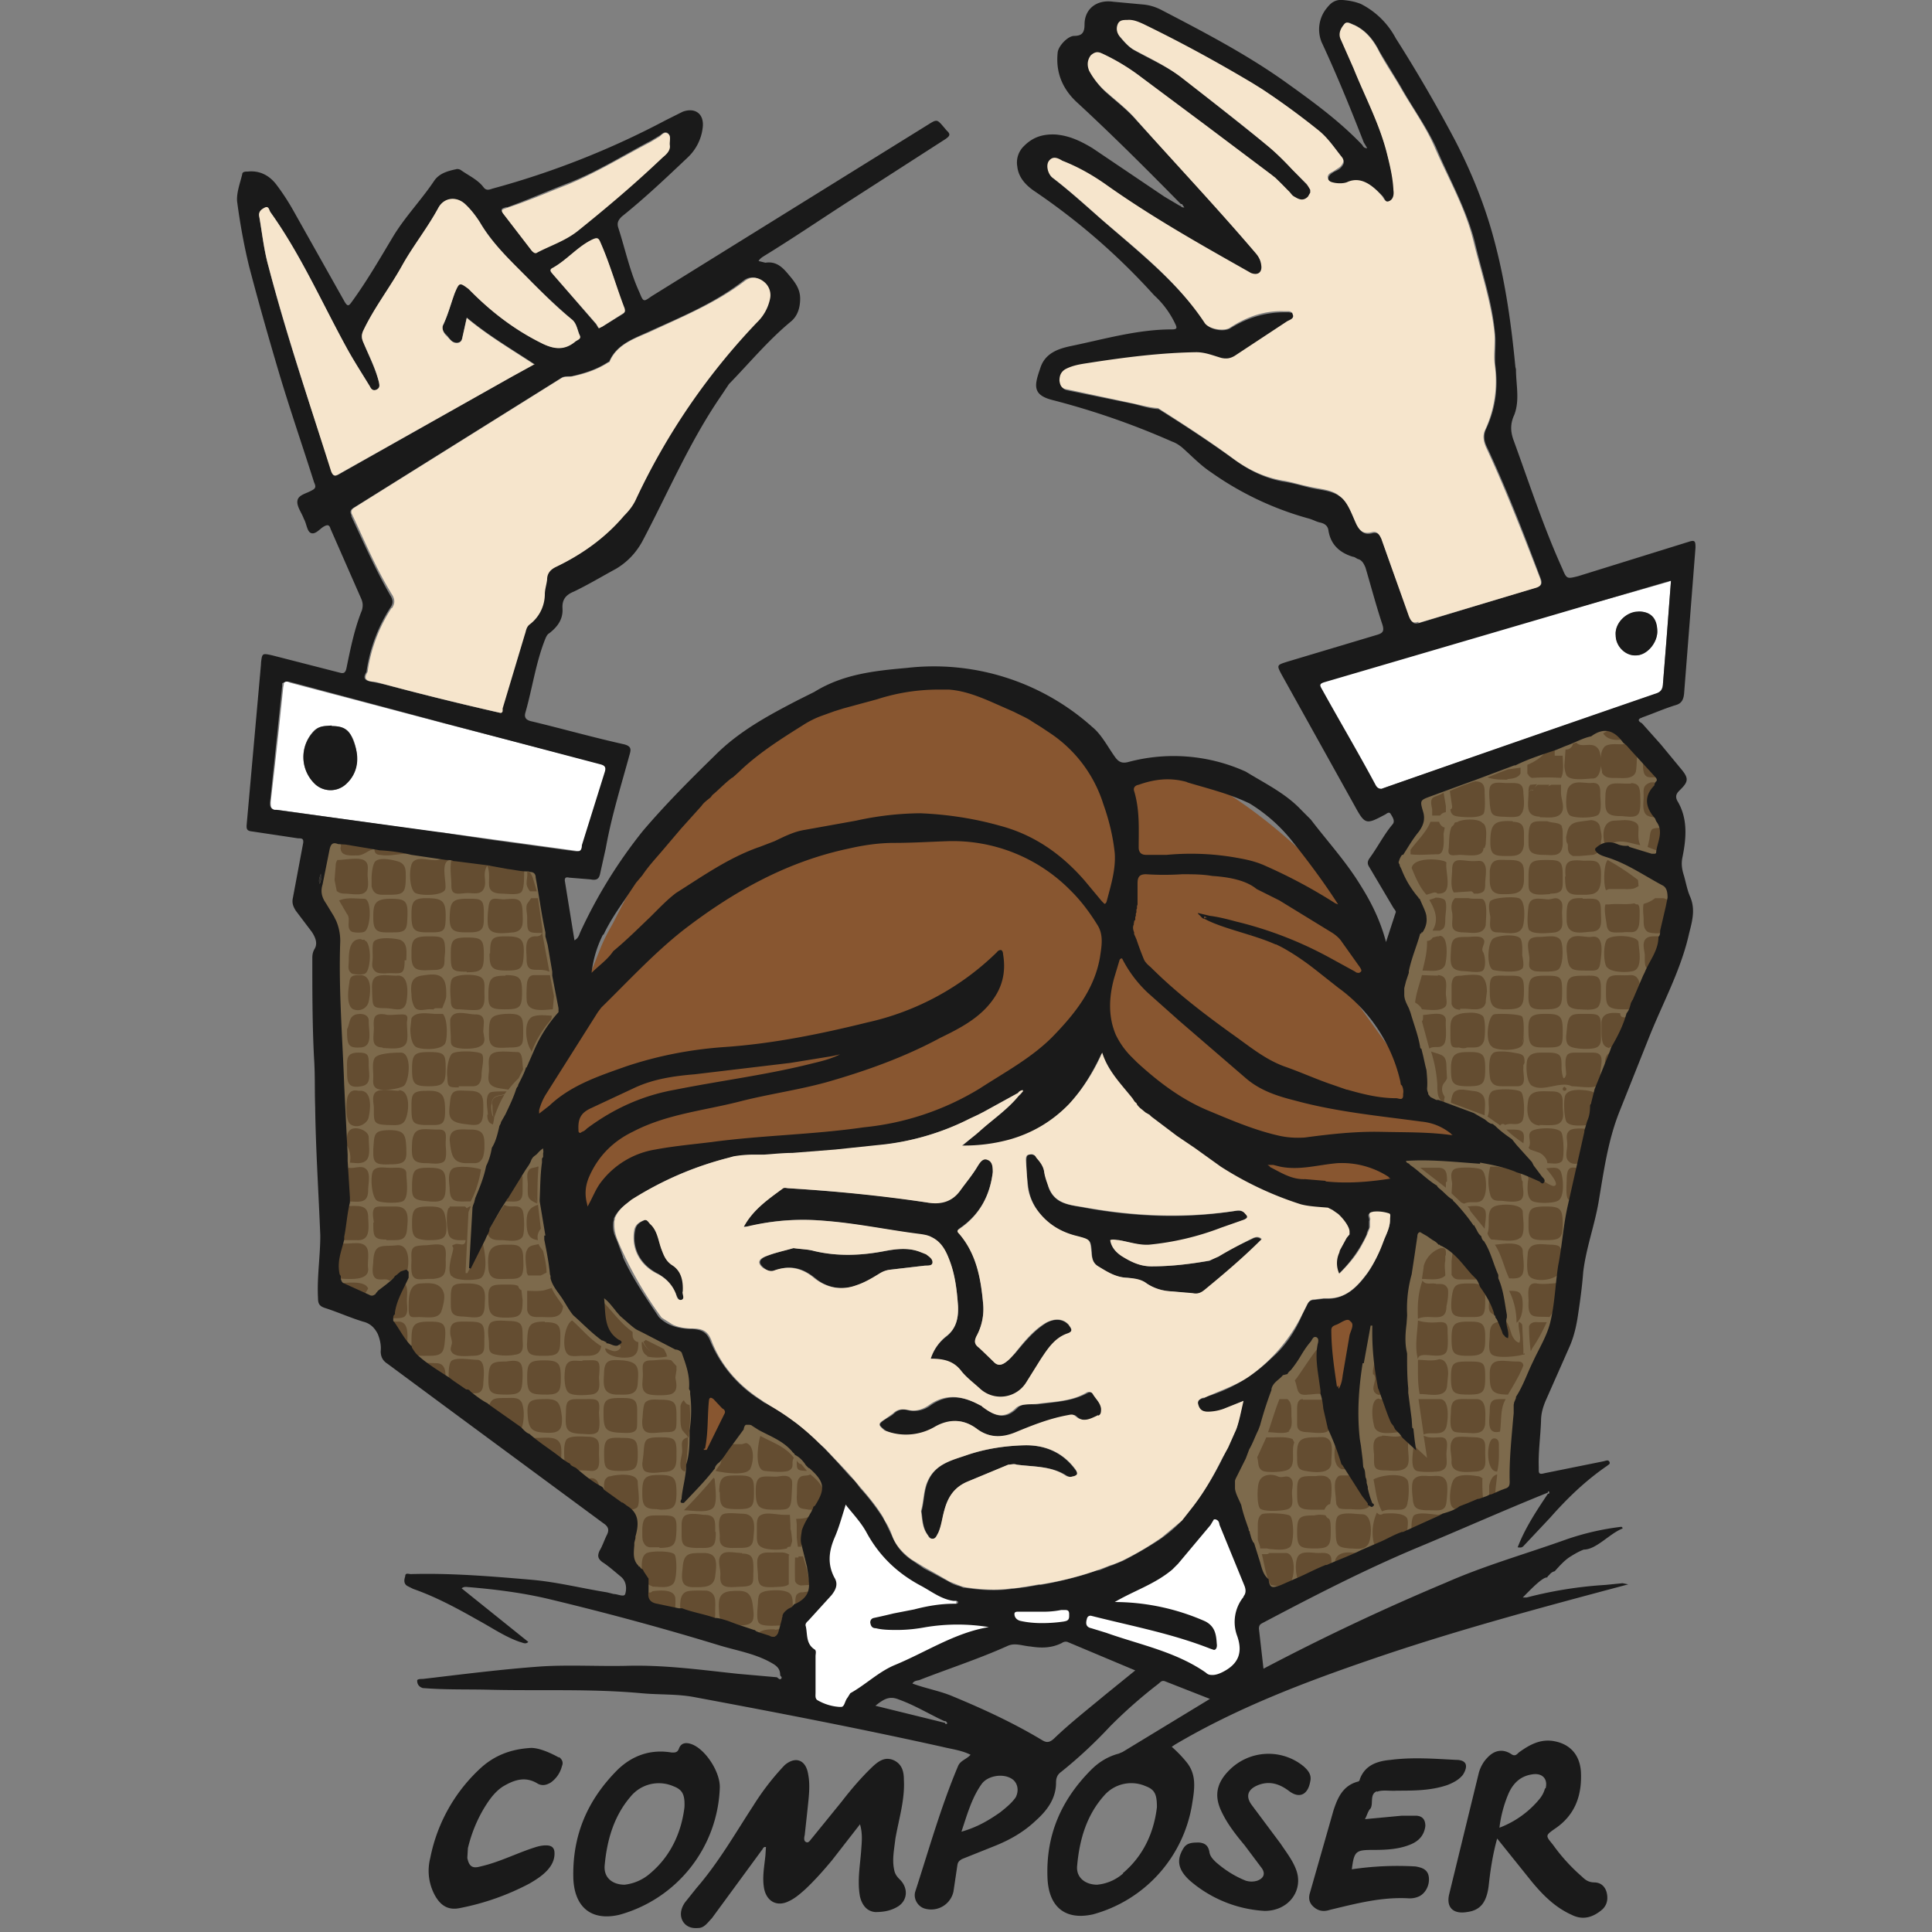 <svg viewBox="-41.5 0 339 339" xmlns="http://www.w3.org/2000/svg">
    <rect x="-41.5" y="0" width="339" height="339" fill="#808080" stroke="none"/>
    <path d="m180 281 45-18.4.8-15.9 7.8-16.1 1.8-17.9 8.8-26.9 9.7-22.5-.7-5.4-1.5-4.9 1-5.6-1.7-6.6 1-4.6-8.8-10.8-39.2 13.7 1.8 5.2-3.7 6 3.4 10.6-5.4 10.5 7.6 22.8 16.2 8.5c-.8.3-20.6-1.7-20.6-1.7l4.7 9.5-5.4 15-6.4 3.2-5.4 1.7-10.5 12.2-7.8 19.3 6.6 19h1ZM14.6 145.9l40 4.5 5.1 25.4-8.6 20.5 4.8 3.6 8.4 23.2 9.7 10.8 6.7 4 12 11.4 13.7 10.2-4.9 10.5.8 7.9-1.6 4.3-3 8.4-28.8-8.4.8-4.9-4-5.4 1.3-5.1-39.4-28.9-3-7.3-8.6-2.7-.3-61.8-3.5-8.9 2.4-11.3Z" fill="#7D6A4C" />
    <path d="m217.5 191.5-2.2-.3h-.7c-1 .2-1.1.6-1.3 1.1l-.2.9v.3l5.9 2.2c0-1.8.6-3.7-1.5-4.2Zm-1.5 20.2.3.3.2.5 2.5 3.1v.2c0-.9.5-2.9 0-3.6-.7-.8-2-.6-3-.5Zm17.1-21c-.4 0-.6.6-.1.7.4 0 .5-.5.1-.6Zm0-36.9c.1 2 0 3.2 2.3 3.2s3.8.2 4-2.4c0-.8.2-2.6-.5-3.2-.6-.6-2.1-.3-2.9-.4-2.5-.2-3 .3-2.8 2.8Zm-7.5 16.2c.4-.5.1-1.8 0-2.4 0-.6.1-2.3-.3-2.9-.7-.9-4-.6-4.8 0-1 .7-1.2 5 0 5.5.8.2 4.4.6 5-.2ZM97.2 271.4l.1-.3.2-.7-.1-1-.1-.8-.1-.3v-.7l-.1-1.8h-1c-1.2 0-3-.5-4 0-.7.3-.8 1-.8 2v1.5c0 1.2 0 2 1.4 2.4a9 9 0 0 0 3.9 0c0-.2.2-.3.5-.3Zm4-5.1-.6-.2c-.7.3-1.4.4-2.4.4l.1.9V269.8l.1.9.1.7h.6c0-.7.2-1.2.4-1.7l1.8-3.4h-.1Zm-2.6 6.8v.2H98a91 91 0 0 0 0 4.1c.2.6.7.7 1 .8l1.5-.1c-.1-1.8-.7-3.7-1.1-5h-.9Zm.5 6.3c-.3 0-.6.2-.8.4-.4.6-.2 2-.1 2.9v.2c.6-.3 1-.7 1.5-1.1.6-.7.8-1.6 1-2.6l-1.4.2H99Zm82.2-7.6c1.3.1 2.8.3 3.6-.4.3-.3.5-1.5.5-2.7 0-1.2-.2-2.4-.5-2.7-.5-.5-4.6-.6-5-.3-.6.4-.7 1.2-.7 2v2.5l.4 1.2v.3h1.2l.5.1Zm56-80.4c-1.2-.2-3.5-.4-4.1.7-.4.6-.3 4.1.2 4.8.7.8 2.6.6 4 .5h.7l-.3-.6v-.4c-.1-.6.1-1.2.4-1.7v-.2c-.5-1.5 1.2-2.8-1-3.1ZM31.4 156.7c1 .5 4.7.5 5.2-.6.4-1-1-5 .9-5.2-.5-.3-1-.3-1.4-.3-1.4 1-4-.7-5.2.7-.7 1-.6 4.8.5 5.4Zm187.3 102.8c-.3-.3-.6-.5-1.1-.5-1.1-.2-3.4-.4-4 .6-.6.7-1 4-.3 4.8.4.5 1 .6 1.6.6h2.5l1-.1.4-.2v-1.2c-.2-1.4-.2-2.7-.2-4ZM201 252h-.3.3c-1.9.1-1.5 2-1.4 3.3 0 2-.2 2.7 1.9 2.7 1.1 0 3.1.4 3.9-.7.6-1 0-2.8.2-4.1 0-.2 0-.3.2-.5-.3-.3-.5-.8-.8-.8h-.5c-1.2.4-2.4 0-3.5 0Zm-139 .1c-1 0-3.5-.3-4.1.5-.7 1-.3 3.6-.3 4.9l.4.1.2-.3v.3H58l.8.6c1.1-.3 2.3-.2 3.4-.1 1.8.1 1.4-1.8 1.4-3 0-1.6.3-2.8-1.6-3Zm147.8-109h1.4c.2-.3.5-.5 1-.6v-1.1l-.4-2.3c-1.6 1-2.6.3-2 2.9v1.1Zm1 6.8c1.3 0 1-2.8 1-3.6l.2-1.1c-.5-.1-.8-.5-1-1h-1.5c-.7 1.8-2.4 3.4-3.5 4.9v.8c1.5.2 3.3 0 4.8 0Zm14.6 41.7c-.7-.6-4.5-.6-5.1-.1-1.2 1-.1 3.1-.8 4.4l1.4 1 .6.4.2.2.1-.1c.3-.3.6-.2.8 0 1-.5 2.3.3 3-.7.5-.7.4-4.5-.2-5.1Zm-202.8 27c-1-1-3.4 0-4.8-.6-.3 1.6-.8 3-.9 4.6 0 .6 0 1.1.2 1.7 1.7 0 6.2.8 6-1.7-.2-1.2.4-3.2-.5-4Zm202.7-1.4c.9-.8.4-3.5.4-4.5 0-1.6-4-1.5-5-1-1.6.7-.6 3.3-1.2 4.7.1.4.4.9.7 1.1 1.2 0 4.1.6 5-.3Zm12.7-80.6c.9 0 1.3-1.1 1.4-2.2l.2 1v.2c.2.1.1 0 0 0 .6 1 1.6.9 2.3.9 1.3 0 3.1.3 3.6-1 .2-.4.3-3.7.1-4.4 0-.1-.3-.4-.6-.5-.6-.2-1.5 0-2 0-.9 0-2.6-.2-3.1.6-.3.4-.5 1-.5 1.8-.1-.7-.2-1.2-.4-1.5-1-1.6-3-.1-3.9-1.2l-.6.2c-.1.6-.7 1.1-1.3 1l-.2 2.8c0 .7.2 1.4.4 1.8.8 1 3.6.5 4.6.5Zm-165 141.8c1.3 0 2.9.4 3.7-.6.6-.8.6-4.3.2-5-.4-.7-4-.7-4.9-.3-1.3.7-.7 2.7-1 4.1.1.8 1.2 1.4 1.8 1.7h.1Zm114.1-32.9c-.9 0-1 .9-1 1.8v2.5c0 1 .3 1.4 1.7 1.5.7 0 3 .4 3.7-.2l.1-.1c.5-.7.5-2 .7-2.6 0-1-.5-1.9-.5-2.8h-4.7Zm-144.9-6.9c-1 0-3.7-.5-4.5.2-.6.6-.5 3-.4 4.1v.3l1.8 1.4h.7c1.6-.5 3.3.7 3.5-1.7 0-1 .6-4.3-1.1-4.3Zm183.3-31.6-.2-1.3a17 17 0 0 0-4.3-1h-1a9.4 9.4 0 0 0 0 5c.3 1 1 1 2 1 .9.1 2.9.4 3.5-.3.6-.8.1-2 .2-3l-.2-.4Zm-20.1 62.2c0-1 .3-2.1 0-2.8-.6-1-3-.9-4.2-.8-.6.4-.9 0-1.1-.2a8.4 8.4 0 0 0-.6 5.1c.1.5.3.8.6 1h1.4l.8-.3a7 7 0 0 1 2-.1l1.7-.9-.4.1h.4c-.4-.3-.6-.7-.6-1.1ZM185 252.4h-.2.2c-1.4-.4-2.9-.1-4.3-.2l-1.6 3.5c.3 1 0 1.9 1 2.4.7.3 3 .2 3.7 0 2.5-.4 1.1-3.2 1.8-5l-.3-.6-.3-.1ZM50.3 187.6c-.2-1 0-3-1-3-1.1 0-3.4-.3-4.3.2-1 .5-.7 1.9-.7 2.9 0 .9-.4 2 .4 2.7.7.6 2 .6 3 .8a16.9 16.9 0 0 1 1.8-2l.8-1.6Zm46.5 91.8c-1-.5-2.9-.4-4-.2-1.1.3-1.2.6-1.3 1.8 0 .8-.4 3.2.2 3.8.6.7 3.3.4 4.1.4.4-1 1.3-1.3 2-2l-.1-.2c-.3-1 .3-3-.9-3.6ZM219 209.8c.4-1 .4-4-.6-4.6-.7-.4-4.2-.5-4.8 0-.7.6-.4 1.6-.3 2.4v.2l-.1 1.6 1.7 1.6.5.2c1.4-.7 3 .5 3.6-1.4Zm-190.8 8.7c-2.6.3-4-.5-4.2 2.7 0 .9-.4 2.3.3 3 .3.3.7.3 1.1.3.6 0 1-.1 1.4.2h.1c.7-.4 2.2-1.7 2.4-.4v.5c1-1.5 1.6-6.5-1.1-6.3ZM213 142c.1 1 .6 1.2 1.6 1.3 1 .1 3.5.3 4.2-.5.4-.6.2-3.1.2-3.9 0-1.1-.3-1.8-1.7-1.8a35 35 0 0 0-4.4 1.7l.4 2.7c0 .3-.1.5-.3.5ZM65.5 259c-1.4.5-.9 1.8-1 3v.8l.6.6.1.1 2 1.4.2-.1h.5l.7.1c.6 0 1.2 0 1.7-.4.6-.7.1-3.5.1-4.4 0-1.8-3.9-1.4-5-1Zm17 20.1c-.8 0-3-.1-3.6.2-1.4.6-1 2.8-1 4.2v.4c2 .7 4 1 6 1.5v-.3l.1-2c-.1-1.6.5-3.6-1.5-4Zm117-19.5c.4 1.8.5 3.8 1.5 5.6 1-.5 2-.2 3.1-.3 1 0 1.3-.5 1.4-1.4.2-.7.3-3 0-3.7-.7-1.5-4.7-1-6-.2ZM188 244.7c.7 0 1.5-.2 2.4-.1.4 0 1 .2 1.3.6-.2-1.8-.6-3.6-.7-5.3 0-.7.7-3.8-.2-4.1-.2-.1-.6.3-1.1.8-1.4 1.7-3.4 5-4 5.6.6 1.5.2 2.8 2.3 2.5Zm63.7-86.5-1-.5-.3-.1h-1.5c-.6.5-1.3.8-2 1-.2.8 0 2.1 0 2.7 0 .9 0 1.7.7 2.2.6.3 1.8.3 2.8.2l1.4-.2v.9l-1.6-.1c-1 0-2-.1-2.6.2-1.1.6-.6 2-.5 3 0 1.9 0 2.2.7 2.6l1.5.5c.9-2 2.5-3.8 2.5-6.1l.3-1.2 1-4.4c-.6 0-1-.4-1.4-.7Zm-40.9 13-2.8-.1c-.4 1.5-1 3.1-1.2 4.8.5.3 1 .7 1.2 1.2 1.3.1 3.5.4 4.2-.6.3-.5 0-1.6 0-2.2 0-1.3.5-3.1-1.4-3.2Zm-18.7 102.4v.2V273.5c-.2-1.2-1.3-1-2.3-1-.9 0-2.7-.4-3.4.4-.7.7-.7 3.2 0 4.7.1.5.4.9.8 1v.1l5.4-2.3c-.4-.3-.6-.8-.6-1.2 0-.5.2-1 .1-1.6ZM211 232c-1.2.1-2.5.1-3.7-.3-.1 2.2-.6 4.6 0 6.8.1-1.7 4.1.3 5-1.3.4-.8.2-2.8.2-3.7 0-1-.1-1.6-1.5-1.5Zm1.3-80.6c.1-.6-5.7-1.3-6.1.9.7 1.7 1.4 3.4 2.6 4.7l1.3-.4c.3 0 .5 0 .6.2.5 0 1 0 1.4-.4.9-1 0-3.8.2-5Zm15.6 46.8c-2 .5-.4 2-1.2 3.2l.3.3 1.7.6c.7.4 1.3 1.1 1.3 1.8.9 0 2 .3 2.6-.4.4-.6.3-4.6-.2-5.1-.7-.8-3.5-.7-4.5-.4ZM54 226.4c-1 .2-2 .1-3 .1v3.4c.3 1.3 1.3 1.2 2.5 1.2 1.7 0 3.6.4 3.8-1.9-.6-1-1.5-2-2-3.2l-1.3.4Zm-7-15c-1.1 1.6-2 3.2-3 4.9.4 1.3 1.4 1.3 2.5 1.3 1 0 3 .5 3.7-.6.4-.7.3-4 0-4.6-.6-1.3-2.1-.3-3.2-1Zm20 24.5c.3.1.4.3.4.4 0 .3-.2.5-.6.7-.7.3-1.5-.3-2-.4h-.2.1c0 1.6 3.7 1.9 4.8 1.4 1-.5 1-1.5 1-2.5-.6-.1-1-.6-1-1.3v-.5c-2-1.4-3.4-3.4-5.1-5.2.3 2.7-.1 5.6 2.7 7.4Zm144 2.6c-1.2.4-2.5.1-3.7.1v1.5c0 1.5 0 3 .3 4.5 1.7 0 4.5.8 4.8-1.3l.2-2.2c0-1.2-.3-2.6-1.6-2.6Zm.3 19.6c1.4-.5 1-1.6 1-3 0-1.1.6-2.9-1-2.9-1 0-2 .2-3-.3l.6 3.9-1.5-1.4-.9-.9v.5c-.1 1.2-.5 3.4.4 4 .5.4 3.8.3 4.4.1Zm-.7-32.8c-.9-.3-1.9.3-2.5-.6-.8 2.2-.9 4.4-.8 6.7 2.1-1 5 1 5-2.2.1-.4.3-1.4.3-2.3 0-.4 0-.8-.2-1-.4-.7-1.1-.6-1.8-.6ZM38 205c-1 .6-.7 2.4-.6 3.4 0 2.8 1.2 2.4 3.7 2.4.9-1.7 1.5-3.7 1.8-5.6-1-.4-4-.7-4.9-.2Zm206.1-26.5H243.4h.6-.6c-.4 0-.6-.3-.6-.6v-.1c-1.6-.2-3.2-.1-3.3 1.6v1.1c0 1 0 2.2.4 2.8.2.3.5.5 1 .6 0-.2.2-.2.4-.2h1.9c-.2-.3-.6-.3-1-.4.5.1 1 0 1 .4h.4c.8-1.7 1.7-3.2 2.3-4.9l-1.6-.2ZM92 252h-.1c-.4 1.4-1.1 5.9.8 6.1 1 .1 3.1.3 4.1 0 1.3-.6.4-1.4 1-2.3-1.5-2-3.8-2.7-5.8-3.8Zm135.5-113.4.7-1-1.2.1c-.3.4-.3.8-.3 1.3.4-.4.3-.5.8-.4Zm-.4-2.2.2.1a36.6 36.6 0 0 1 5.1 0c.6-1 .3-2.9.3-3.9h-1.4v-1.1l-1.8.7-.2.2c-.8.8-1.8 1.4-2.8 1.8v1.6h.1c.1.3.3.5.5.6Zm1.6 7c1.4 0 3.6.4 4-1.3.2-1-.3-2.1-.3-3v-1.4h-1.7l-.6.3.3-.3h-2.1c-.3.3-.7.6-.8 1-.5-.2-.4 0-.8.3 0 2.2-.7 4.2 2 4.3ZM194 257.8h1.4l-2.2-6c-.2.4-.3 1.1-.4 1.8-.2 1.1-.2 2.4.1 3.1.2.6.6.9 1 1.1Zm1 1.1h-1.2c-.3 0-.5.1-.7.4-.7.8-.2 3-.2 3.9l.1.8.4.6c.4.2 1 .2 1.9.2 1 0 2.5.3 3.4-.4l.3-.4c-1-1.7-2-3.4-3.2-5.1h-.7ZM50.5 152.7l-6.4-1-6.4-.8c-.3 1.4 0 3 0 4.5 0 1.8 1.1 1.4 2.8 1.3 1.2 0 2.5.4 3-1 .4-1.2-.4-2.4.5-3.8 1 2.4-1 4.8 2.5 4.9.9 0 2.7.3 3.4-.2.7-.6.5-3 .6-3.9v-.1ZM21 217.6c2.5.2 2.2-2 2.1-4 0-2.5-2-1.9-4-2-.6 2-.9 4-1 6h2.8Zm26.3 27.7c-2.5 0-2.6.1-3.3 2.2v.3c1.7 1.3 3.4 2.6 5.4 3.9l.1-.2c.6-.6.9-2 .9-3.3a6 6 0 0 0-.3-2c-.5-1.1-1.6-.9-2.8-.9Zm8.2-68.2.2-2.3-.7-3.7h-2.7c-.9 0-1.1.5-1.3 1.2-.1.5-.2 3.2 0 3.7.5 1.6 2.9 1.2 4.5 1.1ZM184 272.5h-2.8c-.1.1-.2.2-.5.2h-.8c.4 1.4.7 4 1.6 5.4l1.1.2c.8-.3 2.2.5 2.6-1v-.2c.2-.5.3-1.2.3-2 0-1.3-.4-2.7-1.5-2.6Zm27-27h-3.6l.9 6.2c1.4-.6 3.5.5 4-1.4.3-1.2.6-4.9-1.2-4.8Zm1.2-25.2v-.6c0-.4-.1-.7-.6-.7h-.3a4.6 4.6 0 0 0-3 3.2v.2l-.3 2c1 0 3.2.4 4.1-.6 0-.9-.2-1.7 0-2.6v-.9Zm17.6-15.4v.1c.5.7 2.6 3 1.3 3.1-.4 0-1.5-.7-1.8-.9l-2.7-1v.2l.1.4-.1.5c-.1 1.2-.2 2.8.7 3.4.7.5 4 .5 4.7-.1 1-.7.8-3.6.5-4.6-.3-1.4-1.4-1.1-2.7-1Zm-210.2 0c-.2.7-.5 1.4-.9 2l.4 3.6v.3c2.3 0 4 .6 4-2 0-1 .5-3-.4-3.7-.8-.7-2 0-3-.2Zm39.5 27-.2-.2c-1.3.6-2 5-.7 6 .5.4 1.7.2 2.3.2 1.5 0 3.2.2 3.5-1.7-2-1.2-3.4-3-5.1-4.5l.2.2Zm41.7 26.9-.1-.1c-.7.4-1.5 0-2 .7-.5.6-.3 2.4-.4 3.2 0 2.4.8 2 2.1 2.3h.4l1 .3h.2c.7-1.3 1.1-2.3 1-3.1 0-1.1-.7-2.1-2.2-3.3ZM251 145l-.3.2h-.2c-.5.1-1.7 0-2.1.3-.4.4-.4 1.3-.5 1.8l-.2.9-.1.4c1.1.5 3 1.2 3.7.7.3-.2.5-2 .5-2.4l.1-1.3c-.2-.4-.3-1-.3-1.4h-.2c.1.3 0 .7-.4.8Zm-161 113c.8-1.3 1-4.4-.6-4.8l-.7.2h-2.1l-1.6 2.2c.2.6 0 1.3-.4 1.7l-.5.7v.1c1.7.4 5.1.8 5.9-.2ZM211 164.3h-.3l-.8.2c-.2.3-.5.6-1 .6v.3c0 1.7-.4 3.3-.8 4.9 1.5 0 3.5.4 4-1.1.3-1.2.6-5-1-5Zm1.1-3.1c0-.8.4-2.6-.1-3.3-.4-.3-1-.4-1.6-.4l-.2.1-.9.3c1 1.7 1.7 3.5.6 5.3v.1h1.2c.8-.3 1-.6 1-2.1Zm33.9-16c0-1-1.3-1.3-2.5-1.3l-1.8.1c-1.6.1-2 1.7-1.8 3.2 0 .5.2 1 .5 1.5 1.8-1.8 3.8-.8 5.9-.4l-.2-.6c-.2-.8-.1-1.6-.1-2.4Zm-42.2 106.1h.8c-1.4-1.7-1.9-4.2-2.6-6.2-.3 0-.5.1-.7.3l-.2.1c-.2.1-.5 0-.7-.1-.9.1-1.1 1.3-1.1 2.5 0 .9.2 1.8.3 2.3.4 1.6 2.6 1.3 4.2 1.1Zm5.5-67.3c.8-.6 1.8.1 2.5-.7.7-.8.3-3.2.4-4.2 0-1.8-2.5-1.1-4-1v.3c0 .3 0 .6-.2.8l1.3 4.8Zm16.4 35.9v-.3c0-2-3.6-1.3-4.9-1.2 1.2 1.8 1.6 4 2.5 5.9H223c.8 0 2 .2 2.5-.5.6-.7.3-2.8.2-4Zm-173-55.6c-2.4-.2-1.8 2.4-1.8 4 0 2.9 2 1.3 4 2.2l-1.3-7c0 .5-.4.8-1 .8Zm131.9 86.8c.8-.7.5-2 .5-2.8 0-1.4 0-2.1-.5-2.6 0 0-.1-.2-.3-.2H183c-.8 2-1.3 3.8-2 5.8 1 0 3 .4 3.8-.2ZM77 280.4c0 .3 0 .6 0 0 0-.3 0-.2 0 0-.2-1.5-2.4-1.4-4-1.2-.2.2-.4.3-.7.2l-.3-.2v2.2c0 .5.3 1 .8 1.3 1 .7 3.3.8 4.6 1.1l-.1-.3c-.5-1-.2-2-.3-3Zm-25.8-56.6h2.2l1-.5c0-1.3-.3-2.5-.6-3.8l-.6-.8-.2-.4c-.8.2-1.7.2-2 1-.5.7-.2 2.7-.1 3.5 0 .5.1.8.3 1Zm159.9 42c-1 0-3.6-.6-4.5.1-.4.4-.5 1.8-.4 3v1.4l5.3-2.4c.1-.5.3-1 .7-1.3l-.1-.4c-.3-.3-.5-.5-1-.5ZM247.4 143c.4.3 1 .4 1.7.4l.3-.2.7-.2h.2c-.5-.7-.6-1.5-.6-2.3-.2-1 0-1.9.7-2.8l.2-.5c-.5 0-1.1-.2-1.7-.1a3 3 0 0 0-.8 0c-1.4.5-1.2 1.2-1.2 2.5 0 1-.3 2.5.5 3.2ZM51.5 156.4h1.2l-.6-2a4 4 0 0 0-.6-1.3l-.5-.2c.1.7-.1 1.4-.1 2.1 0 .5.3 1 .6 1.4ZM51 161v.1-.1.8-.6c0 2.5.1 2.5 2.7 2.5v-.5l-.8-5.6h-1.2l-.7 1c-.3.7 0 1.6 0 2.3Zm-6.8 34.6H44c0 1 .3 1.5 1 1.7l.2-1v-.2c.5-1.4 1-2.7 1.8-4-1.1.3-2.3.1-2.2 2v-.5l.1.4c0 .6 0 1.3.2 2l-.2-.3a5 5 0 0 1-.1-2.4c.3-1.2 1.3-1 2.2-1.3l.4-.5c-1 0-2.6 0-2.9.2a1 1 0 0 0-.4.5c-.4 1 0 2.6 0 3.4Zm8.7 56.7c-.6 0-1.3 0-1.8.4l-.1.2c1.7 1.5 3.6 2.8 5.5 4.2l.4.2.1-2.3c0-.7 0-1.5-.4-2-.7-1-2.6-.7-3.7-.7Zm-1.1-67.8c.8-2.1 2-4 3.4-5.6l.1-.4v-.3c-1 0-2-.2-3.1.1-2 .5-1.5 4.7-.5 6v.2Zm31.9 74.8a91 91 0 0 1-5.2 5.7c1.3 0 4.3.6 5.2-.5.7-.9.3-3.6.2-5l-.2-.2Zm129.7-39.8v.1l-.2 1.7v2.4c.3.5.6.8 1.3.8h4c-1.5-1.8-3-3.8-5-5Zm-13.8 24.7.4.4.5.2.3-.2.6-.3a3 3 0 0 1-1-1.2l-.1-1c0 .4 0 .7.2 1 .2.4.5.8 1 1.2l.4-.1c-.7-3.5-1-7-1-10.6l-.3.1-.8 4.7-.4 2.1v1.1-.5c1 .6-.3 2.2.2 3Zm-1.8 28.5h-.1c-1.3-.2-3.8-.8-4.7.6-.3.4-.3 1-.3 1.6 0 .6.2 1 .1 1.5l6-2.7c-.3-.3-.5-.9-1-1Zm14.5-85.4c0-2.3-.7-2.1-2.7-2.8a24 24 0 0 1 1.1 5.8c0 .8 0 1.7.3 2.3.2.4.4.7.9.8v-.5l.1-.4c-.3-.6-.6-1-.4-1.9.1-.5.6-.8.8-1.4l-.1-1.9ZM52.9 211.4c-1.6.5-2 1.4-2 3 0 2.1.4 3 2 3.2-.2-.7 0-1.4.5-2l-.5-4.2Zm195.4-75h1.3c.4 0 .8 0 1.3.3l.3-.5c-.7-1.5-3.8-4.5-4.3-5l.1.8-.2 2.3c0 1.9.6 2.1 1.5 2.1ZM35.1 239.2l-2.6-.1a7.4 7.4 0 0 1 1.6 2.6l2.3 1.6s.2.3.2.7v-1.5c.2-1.6.1-3.3-1.5-3.3ZM29.3 225c-.8 2.1-1.9 4-2.4 6.3.7 0 2.1.1 2.6-.3.7-.6.4-1.8.4-2.8 0-1 .3-2.6-.6-3.2ZM53 204.7h-.2c-.6.3-1.3.1-1.6.8-.4.6 0 2-.1 2.7 0 1.9-.1 2.2 1.7 3-.4-1-1-1.6-1-2.6 0 1 .6 1.6 1 2.5 0-2.1 0-4.3.2-6.4Zm-35.5 20.5h-.1c.1.8 2.6 2.2 4.4 2.6l.3-.2.7-1 .3-.5c-.6-1.6-4.3-.9-5.6-.9Zm223.8-40.5h-.2c-.6.2-1 .7-1 2v1.1l.3 3.6 2.7-6.7h-1.8Zm-213 47.2c-.5 0-1 0-1.4-.5-.3.4-.3.8-.2 1.2.1.6.4 1.1.7 1.6l1.2 1.3.4.5.9.8c0-1.7.7-5-1.6-4.9Zm66.2 54H94c-1.3 0-2.5.2-3 1.5l-.2.2c.7.4 2.8 1.6 3.7 1.2.9-.3 1-2.3 1.2-3h-.1l-1.2.2ZM72 238a8 8 0 0 0 3.6 0l-.2-.3H75h.5l-.5-1-3.2-1.6a1 1 0 0 1-.4.3 3.2 3.2 0 0 0 3.2 2.2c-1.5 0-2.7-.8-3.3-2.1h-.2c0 1 .1 2 1 2.4Zm6.3 13c.3.5.7.7.9 1.2-1.4.4-1 1.2-1 2.4 0 .7-.4 1.7-.3 2.6 0 .5.3.9.8 1l.2-.8.3-4.1v-1c.2-.2.2-.4.2-.6v-.2a22.2 22.2 0 0 0 .1-5c-.5 0-.8-.4-1-.8-.3.2-.5.6-.6 1v2.2c0 .7 0 1.5.4 2.2Zm144.7-114.3h.2-.2c1.4-.1 2-.4 2.3-1v-1l-2.2.3-1.6.6-2 .8c1.1.4 2.3.4 3.5.4Zm.3 89.8c.8 1.6 1.3 3.5 1.3 5.6 1.1-.8 1.2-3 1-4.3-.3-1.3-1-1.3-2.3-1.3ZM18.3 148.9v.2c.2 1.2 2 1 2.9 1 1.2 0 1.9-1 3-1.1 0 .7.4 1 1 1 1.6.3 3.2-.2 4.7-.2a29.3 29.3 0 0 0-5.7-.8c-2-.6-4-.6-6-1 .2.3.1.6 0 1Zm192.6 56h-3.2l4.5 3.5v-.7c0-.2 0-.3.2-.4 0-1.2 0-2.4-1.5-2.4Zm-149 54.5c-.6.2-1.4 0-2-.1h-.2l.3.5h.1c.7.8 1.5 1.6 2.3 2.2l.9.2v-.4c0-.4.2-.6.4-.6-.1-1-.5-2-1.7-1.8Zm180.8-129.6h2.8a5 5 0 0 0-2.2-1.8c-1-.4-2.2-.2-3.5.7.7 1 1.8 1.2 3 1.1Zm-195.5 81c1.8 0 3 .4 3-1.7v-2.7h-.3c-1 1.5-2 3-2.7 4.5Zm172.7 16.7c-.1.9-.3 2 0 2.6.3.5 1 .7 1.6.9.3 0 .7 0 1 .2-.5-1.7-1.3-3.3-2.4-4.7 0 .3 0 .6-.2 1Zm-.1 33.1v2.5l.1 1 .6-.5.4-.3v-.6c-.1-1.4.3-3.3.3-4-.8.2-1.2 1-1.4 2Zm27-88v.6c0 .3 0 .2 0 0v2.4a31 31 0 0 0 2.1-4.3c-.8 0-1.3 0-1.6.2-.3 0-.4.4-.5 1ZM89.1 286h-3c1.5.6 3 1.2 4.6 1.6v-.4c0-1-.6-1.3-1.6-1.2Zm134.6-87.8h-.9c1 1 2 1.7 3 2.4.3-2 0-2.4-2-2.4ZM41.7 246h-.2l-.5-.2.3.4c.6.5 1.3 1.3 2 1.6v.3-1c-.1-.8-.6-1-1.7-1.1Zm58.4 12.1-1-1.2c-.3 0-.6-.3-.8-.6v-.1c0 1.8 0 1.8 1.8 1.9Zm-25.9 13.5c2.7 0 2.9-.6 3-3.2v-.5c0-2-.6-2-3-2-2.1 0-2.9 0-3 2.4v.7c0 .8 0 1.3.3 1.8.2.4.5.6 1 .7h1.7Zm-27-107.3H47c-2.2 0-2.5.5-2.5 2.9v.1h-.1c0 2.4.3 3 3 3 2.6 0 2.9-.4 3-3 .1-2.5-.5-3-3-3Zm-2.9 71.4c0 1.2 0 1.8 1.3 2 .9.2 2.4.2 3.3 0 1.7-.2 1.3-1.6 1.3-3 0-2 0-2.8-2-2.9-1 0-2.9-.3-3.6.3-.8.8-.3 2.6-.3 3.6Zm-4-10.5c-2.5 0-2.7.3-2.7 2.8 0 2-.1 2.9 1.9 3 1 0 2.7.4 3.4-.1.8-.6.6-2 .7-3v-.3c0-2-1-2.4-3.2-2.4Zm48.4 40.4c-.8 0-2.9-.3-3.5.2-.9.8-.4 2.9-.4 3.8-.2 2.3 1.6 2 3.4 2 1.6 0 2.4-.1 2.5-1.8.2-2 .5-4.2-2-4.2Zm-58-97.8c0 2.7 1.3 2.5 3.8 2.4 1.9 0 2-.6 2-2v-.1l.1-1.1c0-2.7-.4-2.7-3-2.7-2.5 0-2.9.6-2.9 2.8v.7Zm3 43c2.5.2 3-.2 3-2.7v-.4c0-2.3-.4-2.8-3-2.8-2.5 0-2.8.4-2.9 2.9v.8c0 1.8.6 2 3 2.2ZM84 268.8c0-2 .1-3-2-3-1-.1-2.6-.4-3.4.2-.4.4-.5 1-.5 1.6v1.8c0 1.8.5 2.1 2.3 2.2a3 3 0 0 0 .7 0c2.6.1 3-.2 3-2.8Zm-39.7-87.2c0 2.5 1.3 2.3 3.6 2.2 2.3 0 2.4-.4 2.4-2.6 0-2.7 0-3.4-3-3.3-2.9.2-3 .8-3 3.7Zm-7.5 33c-.3-2.5-.6-2.9-3-2.9-2.6 0-3 .4-3 3 0 2.3.4 2.7 2.5 2.9h.5c2.7 0 3.2-.4 3-3Zm3.6-44c2.7 0 3-.5 3-3.1 0-2.7-.4-3-3-3s-2.8.6-2.8 3c0 2.7.1 3 2.8 3ZM88 264.8c2.5 0 2.8-.4 2.8-2.9 0-2.2 0-3-2.4-3h-1c-2 0-2.7.3-2.7 2.9h.1c0 2.7.4 3 3.2 3ZM40.4 157.7c-2.7 0-2.9.7-3 3.3v.2c0 2.4 1.1 2.4 3.5 2.4s2.5-.8 2.5-2.7v-.8c0-2.5-.6-2.4-3-2.4Zm56.9 101.8c-.5-.8-1.7-.5-2.5-.4-2.6 0-3.7-.5-3.7 2.5 0 2.8.5 3.3 3.3 3.3h.4c2 0 2.5 0 2.6-2.4l.1-2c0-.4 0-.8-.2-1Zm-20.1 1.7v.8c0-2.7-.4-3.2-3-3.2-2.5 0-3 .5-3 3 0 2.2.2 3 2.5 3l.7.1c2.2 0 2.8-.3 2.8-3v-.7ZM54 238.7c-2.6 0-3 .4-3 3 0 2.9.6 3 3.5 3 2.3 0 2.4-.8 2.4-3 0-2.5-.4-3-2.9-3Zm6.8 6.8h-1c-1.6 0-2 .3-2 2.3-.1 2.8-.2 3.7 2.8 3.8.7 0 2.2.3 2.8-.4.5-.7.2-2.6.2-3.4.3-2.6-.5-2.3-2.8-2.3ZM33 197.4H34.6c1.6 0 2-.4 2-2.5 0-2.8-.5-3.6-3.3-3.5-2.6 0-2.6.7-2.6 3 0 2.5.2 2.9 2.3 3Zm14.3 41.5c-2.6 0-3 .3-3.1 2.9v.4c0 2.3.6 2.5 3.2 2.5s2.7-.6 2.8-3.1v-.4c0-2.2-.4-2.7-2.9-2.3Zm2-13.3c-.4-.2-1-.2-2-.2-2.4 0-3.2 0-3.1 2.4 0 2.6.3 3.4 3 3.4 2.6 0 3-.4 3-3.1a43.8 43.8 0 0 1-.2-1.7c-.4-.2-.5-.5-.6-.8Zm-5.1-66.3c-.1.7-.3 3 .1 3.6.6 1.2 3 .8 4.3.7 2-.3 1.6-2 1.6-3.6-.1-2.4-.8-2.4-3.2-2.2-1.6 0-2.6-.7-2.8 1.5Zm22.3 85.4c2.1 0 3.8.3 3.9-2 .2-2.7.2-3.7-2.6-4-2-.1-3.2-.3-3.3 2-.1 2.1-.4 3.8 2 4ZM48 218.4h-1c-2.8 0-3 1.5-2.8 4.2.2 2.2 1.8 1.8 3.7 1.8.9 0 1.6 0 2.1-.6.5-.8.3-2.6.3-3.4-.1-1.8-1-2-2.3-2Zm24.8 20.3c-1.9 0-1.5 1-1.5 2.6 0 1.2-.5 2.8.9 3.3.7.3 3.4.3 4.1 0 1.2-.5.9-1.8.7-2.9l.2-1.3v-.7l-.9-1c-.9-.3-2.7 0-3.5 0Zm13.8 40.5c-2.3.3-2 2-1.9 4 .2 2.3 1.7 2 3.6 2 2.6 0 2.6-1 2.3-3.4-.3-2.7-1.4-2.8-4-2.6Zm-39.4-108c-2.4 0-2.9.4-3 2.8v.9c0 1.9.5 2.2 2.9 2.2 2.6 0 3-.3 3-3 0-2.5-.4-3-2.9-3Zm-13.5 19.4c2.6 0 3-.5 3-3 0-2.6-.1-3-2.9-3-2.6 0-3 .4-3 3s.4 3 3 3Zm40.7 55c-.9 0-2-.2-2.7.5-.4.6-.4 2.3-.5 3-.2 3 1.5 2.3 4 2.2 2 0 2-.3 2-2.4 0-2.6 0-3.3-2.8-3.3Zm-48.1-28h1.3c1.2 0 2.1-.1 2.3-1.7.2-2.2.5-4.2-2-4.2h-2.2c-.6 0-1.1 0-1.4.2-.6.5-.3 1.8-.2 2.6H24c0 2.4 0 3 2.3 3Zm2.2-26.2c-1 0-3-.4-3.9.1-1 .6-.5 2-.5 3 0 2.4-.1 2.8 2.4 2.9 1.3 0 2.7.3 3.2-1.1.6-1.4.8-5-1.2-5ZM97 272.9v-.1c-.3-.2-.8-.4-1.4-.4h-1.1c-1 .1-2.5-.3-3 .9-.3.6 0 2.5 0 3.2 0 2 .9 2 2.6 2 1.1-.1 2.2 0 2.8-.5v-5.1Zm-42.9-41c-2.8 0-3 .7-3.1 3.5-.2 2.3.6 2.5 2.8 2.5 2.3 0 3-.2 3-2.5.1-2.7 0-3.4-2.7-3.4Zm-20.3 6c2.5 0 2.6-.7 2.8-3.1.2-2.6-.3-2.9-2.8-2.9-3 0-3.1.8-3.1 3.7 0 2.5.7 2.3 3 2.3Zm9.6-58.5c0-.8-.3-1.4-1.4-1.4-1.6 0-4-1-4.5.9v1l.1 2v.4c0 .4 0 1 .3 1.2.7.7 3.8.6 4.6.2.8-.3 1-.8 1-1.4l-.2-1.3.1-1.6Zm-9.9-15.8h.7c2.3 0 2.5-.3 2.5-3s-.8-3-3.5-3c-2.3 0-2.5.8-2.5 3 0 2.5.4 3 2.8 3Zm2.8 55c-.7-.5-2.4-.1-3.2-.1-2.3.1-2.5.3-2.4 2.6 0 .6-.2 2.5.4 3 .5.6 1.8.3 2.5.3h.9c2-.2 2.3-.8 2.2-3.4 0-.5.2-1.9-.4-2.4Zm-5.6-44.1c0 .7.2 2 .8 2.5.8.5 1.8 0 2.6.1h.4v.1c.1-.2.3-.3.6-.3h1c.3-.8.7-1.6.7-2.2 0-.9 0-2-.4-2.7-.7-1.4-2.6-1-4-.8-1.7.3-1.9 1.5-1.7 3.3Zm1 9.3c1 .4 4.2.5 4.9-.7.2-.4.3-1.2.3-2.2 0-1.1-.2-2.5-.7-3h-1.5c-1.3-.1-3.4-.4-4 .8l-.2 1.8c0 1.4.3 3 1.2 3.3Zm29 55c-1.4 0-2.6-.4-3 1.2-.2 1-.3 3.5.5 4.3.7.7 3.1.5 4 .4 1.7-.2 1.5-1.5 1.4-3 .3-3.5 0-3-2.9-3Zm6.7 19.3c2.5 0 3-.3 3-2.8s-.2-3-2.7-3c-2.5-.1-3.2 0-3.2 2.6 0 2.7.1 3.2 2.9 3.2Zm-29.6-73.2c-.7.7-1 3.2-.8 4.1 0 1.8.3 1.8 2 1.8v-.2h2.5c1.3 0 1.5-1.2 1.5-2.2 0-.8.6-3 0-3.5-.7-.5-4.5-.6-5.2 0Zm-1.1 15.8c0-1.4.4-2.6-1.4-2.5-2.6 0-4.3-.7-4.5 2.4-.1 2.6-.1 3.5 2.6 3.5.7 0 2.3.3 3-.3.6-.6.3-2.3.3-3.1Zm38 57.6c2.3 0 2.5-1 2.5-2.8v-.8c0-2.4-.5-2.5-3-2.5-2.7 0-2.6.5-2.8 3l-.2 1.6c0 .5.1 1 .4 1.3.7.5 2.4.3 3.1.2Zm-34-26.4c-2 0-3.3-.2-3.2 2 0 .5.3 1.1.3 1.7 0 .3-.3 1-.2 1.3.4 1.4 2.8 1 4 1 2.3-.1 1.8-1.3 1.9-3.2 0-2.5-.3-2.8-2.9-2.8Zm-15-48c1.3 0 3.8.5 4.2-1.2.2-.9 0-2.3 0-3.3.1-.8.3-1.4-.8-1.4-1.2 0-2.4.2-3 0-2-.3-2.1.6-2 2.3 0 1.8-.6 3.4 1.5 3.5Zm63 88.6c-1 0-2.7-.4-3.4.1-1.1.8-.4 2.4-.4 3.5v.8-.5c-.2 2.5 1.4 2.1 3.9 2 2.2-.1 1.8-.8 1.9-2.8 0-2 0-3-2-3ZM28.1 171.2c-1 0-2.2-.2-3.1 0-1.5.3-1.2 1.9-1.2 3 .1 2.4 0 2.7 2.3 2.7 1.6 0 3.2.9 3.7-1 .3-1.6.5-5-1.7-4.7Zm-4.4-17v1.3c.3 1.3 1 1.5 2 1.5h.5c3 0 3.5 0 3.5-3.2 0-1.2 0-2.1-1.2-2.6-1-.3-3.4-.9-4.2 0-.4.5-.6 2-.6 3Zm5.8 14.3h.3c0-1.4.3-3-1.1-3.6-1-.3-4.3-.6-4.7.5-.2.6-.1 2-.1 2.6 0 .5-.2 1.4 0 1.8.4 1 1.2 1 2.2 1 2.6-.2 3.4.7 3.4-2.3Zm-4.8 42.2c.7.4 4 .5 4.6 0 1-.8.5-3.7.5-4.8 0-1.4-2.1-.9-3.1-1-.8 0-2.1-.3-2.7.5-.6.9-.3 4.8.7 5.3Zm-7-54.3c.2.2.6.4 1.3.4.9 0 2.8.4 3.5-.2.9-.6.5-2.2.5-3.2s.3-2-.7-2.5-3.5 0-4.6 0c-.2.3-.3.6-.3 1l-.2 2.5.4 2Zm52.6 91c0-2-.8-2.1-2.9-2.1-2.2 0-3 .2-3 2.2v.5c0 2.7.3 3.3 3 3.4.6 0 2.1.2 2.6-.4.3-.2.3-.9.3-1.5v-2.1Zm-27-52.3c0-2.3.2-3.6-2.3-3.7-2 0-3.3-.5-3.5 1.7-.3 2.6-.5 3.7 2.3 4.1 2.4.3 3.4.6 3.5-2.1ZM27 198.3c-3 0-2.8.7-3 3.3v.8c0 1.8.7 2 3 1.9 2.2 0 2.9-.4 2.8-2.3v-.4c-.1-2.5-.3-3.3-3-3.3h.2Zm5 32.8c1.4 0 3.3.4 3.9-.9.3-.8.7-2.4.5-3.2-.5-2-2.4-1.9-4-1.8-2.3 0-2.2 2.8-2.2 4.4 0 1.8.5 1.5 1.9 1.5ZM24.6 191c.9.5 4 .1 4.8-.5 1-1 1.4-6-.7-5.8-1 0-3.4.1-4.2.7-.8.5-.5 2.4-.5 3.4s-.2 1.7.6 2.2Zm17.9-19.7c-1-.4-4.1-.4-4.7.5-.4.7-.3 2.6-.2 3.6 0 .9.1 1.7 1.3 1.7.8 0 3.1.3 3.8 0 1-.6.8-2 .8-3.1 0-1.2.2-2.3-1-2.7Zm1 29.5c0-1.7-.3-2.6-2.4-2.6-1.8 0-3.7-.4-3.7 1.9.3 2.4.4 4 3 4H40 41.7c.6 0 1-.2 1.2-.5.4-.4.5-1 .6-2v-.8ZM82 272.5h-.3c-2.2 0-3.2 0-3.4 2.4-.2 2-.5 3.6 1.9 3.6 1.8 0 3.6.1 3.8-2 .3-2.3.4-4-2-4Zm-30.9-24c.2 2.5 1 2.8 3.3 2.9 2.2.1 2.8-.5 2.7-2.7-.3-2.6-.6-3.3-3.2-3.2-2.6 0-3 .5-2.8 3Zm-31-85.1c.4.3 1.9.3 2.3.1 1.2-.5 1.4-5.8 0-5.8-1.5 0-3-.3-4.4.3l1.4 2.4c.7.8-.2 2.3.7 3Zm1.3 21.3c-2.3 0-2 1.3-2 3.3 0 2 .2 3 2.5 2.6 1.9-.3 1.3-2.1 1.3-3.7 0-1.7 0-2.2-1.8-2.2Zm.6 6.7a10.6 10.6 0 0 0-.7 0h.1c-.9-.2-1.5 0-1.9 1-.3 1-.4 4 .4 4.8 1.2 1 3.1 0 3.3-1.2.3-1.4.6-4.3-1.2-4.6Zm-.8 12.7c2.7 0 2-2.3 2-4.5 0-1.3-2.4-2.1-3.3-1.3-.6.5-.6 1.7-.5 2.7.5.9.7 1.9.5 3l1.3.1Zm2-25c0-1.2-1.5-1.4-2.5-1-1 .5-.8 1.5-1.3 2.5v1c.1 1.7.3 2.3 2.2 2.2 2.4 0 1.6-2.7 1.6-4.6Zm-3-8.3c.4.2 2 .3 2.4 0 .5-.3.8-1.7.8-3s-.3-2.6-.9-2.8c.1 0 .1.1 0 .1v-.2H22l-.1-.1h.1c-2-.2-2.3 1.8-2.3 3.7 0 1-.3 1.7.5 2.3Zm1.6.3c-1.2 0-1.9 0-2 1.3-.2 1.2-.6 4.1.7 4.7 1.3.5 2.5-.3 2.7-1.4.3-1.4.7-4.5-1.4-4.6Zm16 52.8c.6.9 4.2.8 5 .4 1.4-.8.8-4.8.4-6.1l-2.7 5.2h-.3v-.4l.5-10.3.4-1h-.2l-.5.3-.3-.3h-2.7c0 .2 0 .2-.2.3-.5 1-.3 3.8.1 4.8.5 1 2 .8 2.9.8-.1 1.3-1.1.5-1.8.7-1.1.4-.2.2-.4 1-.2 1-1.1 3.6-.3 4.6Zm178.8-67.5c.2 0 .4.2.5.4h.7c1.2-.2 1.3-.6 1.3-1.8 0-.8.3-2.3 0-3.1-.4-1.1-1-.8-2.1-.8-2 0-3.7-.9-3.7 1.5 0 1.2-.4 3 .3 4l3-.2Zm2.1 1.4c-.2-.2-1.8 0-2.5-.2h-2.4c-.7.7-.7 1.6-.5 2.5.3 1.8-.8 3.3 1.7 3.5 1.7 0 3.8.6 4.2-1.3 0-1 .4-3.9-.5-4.5Zm19.3 26.9H235c-.5 0-1 0-1.4.3-.7.7-.3 2.6-.3 3.5-.1.5-.3.7-.4.7-.2 0-.4-1.3-.4-1.8 0-2 0-2.6-2-2.7H229c-1 0-2.1.1-2.5 1.2-.3 1-.2 4 .8 4.6 2 1.2 5-.9 7 .1 1 0 3.3.4 4.2 0 .9-.5.8-1.3.8-2.3 0-.7.5-2.5 0-3.1-.3-.5-1-.5-1.5-.5Zm-4.6-36.5v-.5l.2.5c0 1 0 1.6.9 2h1.2l2.3-.2c.9-.2 1.3-.9 1.4-1.6v-.8c.3-.8 0-1.6-.1-2.2-.1-1-.7-1.4-1.6-1.5l-2.2.3c-1.8.3-1.9 1.3-2.2 2.7l.1 1.3Zm-3.7 69.4c2.5 0 3-.3 3-2.8 0-2.7-.4-3.1-3-3.1-2.7 0-3 .5-3 2.7v.8c0 2.3.8 2.4 3 2.4Zm-6.3-66.7c-2 0-3.3-.4-3.5 2v1.4c0 1.5.3 2.6 2.2 2.6 2.2 0 3.7 0 3.8-2.4v-1.3c0-1.6-.3-2.3-2.5-2.3Zm5.2 46.5c.8 0 2.8.2 3.5-.3 1-.7.6-2 .6-3V193.3v.2c0-1.4-.3-2-2-2-1.6 0-3.5-.3-4 1.3-.4 2-.4 4.5 2 4.7Zm-14-47.4c1.4 0 4.2.6 4.2-1.2h.2l.2-.7c0-.9.4-3.3-.6-3.7-.5-.7-3-.8-4.4-.2h.3l-.6.1-.2.1c0 .3-.3.5-.5.7-.5 1.1-.4 2.8-.5 3.8-.3 1.6 1 1.1 2 1.1Zm21.6 7.6c-1 0-2-.1-2.5.8-.4.7-.3 2.5-.3 3.3.2 2.3 2.1 2 4 1.8 2.5 0 2-1.6 2-3.8 0-2.3-1-2-3.2-2Zm-11.6 27.2c-.5-.1-1.6-.3-2.5-.3-.8 0-1.5 0-1.8.5-.7.7-.5 3.5-.3 4.4.4 1.1 1.2 1.2 2.2 1.2h2.4c.4 0 .7 0 1-.3.6-.6.1-2.1.2-2.9v-.8.2h.1v-.1l.1-.2c0-.3 0-.2 0 0 0-1 0-1.5-1.4-1.7Zm5.9-28c2 0 2.2-.6 2.2-2v-1.1c0-2.7-.4-2.8-3-2.8s-3 .4-3 3v1c0 .7 0 1.4.5 1.7.8.6 2.4.3 3.3.3Zm-12.2 14.4c-.8-.3-2.7-.1-3.4 0-1.2 0-1.5.2-1.7 1.5v3.5c.3.8.8.9 1.5 1v-.2h.7c1.4 0 3.4.6 3.8-1.1v-.3l.2-1.6c0-1.2-.3-2.4-1.1-2.8Zm2 12.5c.9.7 5 .8 5.4-.5.3-.6.2-1.5.2-2.2 0 .7 0 1.5-.3 2.1.3-.8.4-4 0-4.7-.3-.5-4.4-.6-5-.4-1.1.5-1.6 5.1-.2 5.7Zm9.3-5.8c-2.8 0-3 .7-2.9 3.5.1 2.5 1 2.4 3.4 2.4 2.6 0 2.6-.4 2.6-2.9 0-2.6-.4-3-3-3Zm3-32.9c-.6-.8-1.6-.5-2.6-.9-2.6 0-3.2-.2-3.3 2.6v1.1c0 1.5.3 2.1 2.3 2.2 2 0 3.5.5 3.7-1.8v-1.8c0-.5 0-1-.2-1.4Zm-18.2 38.8c.3 0 .9.3 1.5 0h1c.9 0 1.6-.1 2-1.2.2-.8.3-3.7-.2-4.3-.4-.4-1.2-.6-2-.6-1 0-1.9.1-2.3.3-1.5.4-1.4 1.7-1.4 3v.1c0 2.4 0 2.8 1.4 2.7Zm30.3-46.3h-.7c-2.2 0-3.7-.5-3.8 2-.1 2.8-.1 3.7 2.7 3.7.8 0 2.4.4 3-.3.6-.6.4-2.7.4-3.5-.1-1.5-.4-1.9-1.6-2ZM220.1 158c-.6.6-.2 2.2-.1 2.9 0 1.2-.4 2.6 1.1 2.7 1.8 0 4.3.8 4.7-1.4.2-1 .4-3.8-.6-4.5-.7-.5-4.5-.2-5 .3Zm19.3 15c-.1-2-1-1.8-3-1.8-2.6 0-3 .3-3 2.9v.3c0 1.7 0 2.5 2 2.7 1 0 2.7.3 3.5-.4.4-.5.5-1.2.5-2V173Zm-9.7-1.8c-2.6 0-3 .4-3 3-.1 2.6.3 3 3 2.9 2.7 0 2.9-.6 2.9-3.1 0-2.6-.2-2.8-2.8-2.8Zm-10.9-6.4c-.4-.7-2.1-.4-2.8-.4-2 0-2.8 0-2.9 2.2-.1 2.3-.4 3.7 2.2 3.8.7 0 2.8.4 3.4-.1.6-.6.4-2.7 0-3.3-.4-.7.6-1.6.1-2.2Zm-2.2 19.8c-2.2 0-3.4 0-3.5 2.5 0 2.8 0 3.5 3 3.5 2.6 0 3-.4 3-3 0-2.3-.2-3-2.5-3Zm6.3-13.4c-2.4 0-3-.3-3 2.3 0 2.5.1 3.7 3 3.6 2.8 0 3-.7 3-3.5 0-2.5-.6-2.4-3-2.4Zm0-33.8c-.8 0-2.3-.3-2.8.4-.5.6-.2 2.5-.2 3.2.2 1.8.3 2.2 2.1 2.3.7 0 2.2.2 3-.1 1.2-.7.9-2.8.8-4 0-2-1-1.8-2.9-1.8Zm21.6 33.7c-2.5.2-4.2-.7-4.2 2.3 0 2.7-.2 3.7 2.9 3.7h1.6c.6-.2 1.1-.5 1.3-1.4l.2-1.9c0-1.4-.3-2.8-1.8-2.7Zm-20.5-27c-3.3-.2-4 .4-4 3.7 0 2.2.7 2.4 2.8 2.4h.5c1.4 0 2.4-.2 2.6-2v-2c0-1.2-.3-2-2-2Zm10 39.5c.8.5 3.8.6 4.6.2.7-.3.8-.9.8-1.5V180.5c0-2.6-.2-2.6-3-2.6-1.9 0-2.6 0-2.9 2l-.2 2c0 .7.1 1.4.7 1.7Zm-7-20.3c.6.7 3.6.4 4.4.3 1.6-.4 1.2-1.7 1.2-3.1-.1-.8.3-1.9-.3-2.5-.7-.8-1.5-.1-2.3-.2-1.5-.1-3-.5-3.3 1.2-.1.7-.4 3.8.2 4.3Zm12-20.4c.6-.7.3-2.7.3-3.4 0-1.3 0-2.3-1.7-2.1-1.5 0-3.2-.6-4 1-.3 1-.6 4 .4 4.7.8.5 4.4.5 5-.2Zm-1.3 21.5c-1 .1-2.7-.5-3.6.2-1 .7-.7 2.3-.6 3.2.2 2.5 1 2.5 3.4 2.5 1.5 0 2.2.2 2.4-1.4.2-1.5.8-5-1.6-4.5Zm-6.9 54c-1.6 0-3.8-.6-4.2 1.3-.1.9-.3 3.1.1 4 .7 1.5 5.2 1 5.6-.7.4-.8.4-2.1.2-3-.1-1.3-.3-1.5-1.7-1.6Zm1.7-53c-.4-1.6-2.5-1-4-1-2 0-2 1-1.8 2.5l.1.7c.3 1.3-.6 2.3 1 2.8.7.1 3.3.2 4-.2 1-.5 1-3.7.7-4.8Zm8 4.3c.6 1 3.9 1 4.8.6 1.4-.7.8-3.6.7-4.9 0-1.3-4.6-1.5-5.5-.6-.7.8-.7 4.2 0 5Zm4.8-11.2c-1.4.3-3 0-4.5.2h-.6c-.3.9.1 2.6.2 3.5.2 1.7 1.2 1.4 2.9 1.4 1.1-.2 2.3.4 2.7-1 .2-.4.2-1.9.2-2.4 0-.7 0-1.2-.3-1.5-.2 0-.4 0-.6-.2Zm-17.1 66.7c-2.1-.3-1.4 2.2-1.5 3.4-.1 3 1.2 2.3 3.7 2.5a9.6 9.6 0 0 0 1.7-6c-1.4.1-2.7.3-4 .1Zm12.4-74.3c-.7.7-.8 4.3-.3 5.3l.5-.2h2.5c.6 0 1.8.1 2.3-.3l.4-.2v-.1a9 9 0 0 0-.1-1 43.3 43.3 0 0 0-5.3-3.5Zm-2.4 47.3-1-.1c-1-.1-2.5-.2-3.2.2-.9.6-.5 1.6-.5 2.5 0 1-.5 2.4.3 3 .4.5 1.4.5 2.1.2l.8-.4 1.6-5.1V198.2Zm-4.8 8.8c0 1.1-.4 4.6 1.1 3.2l.2-.1c.6-1.6.4-3.4 1.4-4.8l-.5-.2c-1.7-.6-2.2-.1-2.2 2Zm-7.6 30.6v-.9l-.2-4.2c-.1-.3-.3-.4-.6-.6-.2 1.3.5 2.5.1 3.7-.6-.1-1-.7-1.3-1.3-.3-.8-.5-1.8-1-2.4h-.8c-1.5.1-2.1.5-2.1 2.4 0 1-.4 2.8.4 3.4 1 .7 4.4.3 5.4 0h.3v-.3l-.2.2Zm1-4.9c0 1.5.1 3 .3 4.4l.3-.6c1-1.4 1.8-3 2.5-4.5h-1.6c-.8-.1-1.3.2-1.5.7Zm-10.5 12c2.5 0 2.8-.5 2.8-3 0-2.7-.2-2.8-3-2.8-2.6 0-3 .2-3 2.9 0 2.7.5 2.9 3.2 2.9Zm-6.8 14.3c-1 0-2.3-.3-3 .7-.4.8-.2 2.4-.1 3.3.1 1.7.8 1.9 2.3 2H209.3c1.6 0 2.8.3 3-1.4.1-.8.3-2.9 0-3.6-.5-1.3-1.7-1-2.8-1Zm6.6-21.1c2.6 0 3-.6 3-2.8v-.7c0-2.4-.8-2.5-3-2.5-2.5 0-2.9.5-2.9 3 0 2.6.3 3 3 3Zm.7-12.7c-2.8 0-3.3 0-3.6 2.7-.2 2.6 0 3.2 2.4 3.2H216.8c2 0 2.3-.3 2.3-2.8 0-2.2.1-3-2.3-3.1Zm.6 27-2.2-.1c-.7 0-1.3 0-1.6.3-1 .9-.4 2.7-.4 3.8v.5-.4c-.2 2.4 2.6 2 4.4 1.9 1.9-.2 1.5-1.6 1.5-3.3 0-1.7.2-2.6-1.7-2.7Zm0-6.7h-1c-2 0-3.2-.3-3.3 1.9 0 .8-.2 2.1 0 3 .3 1 .8.9 2 1 1.8 0 3.8.6 4-1.6 0-1.5.4-4.4-1.6-4.3Zm7.2-6.6c-2.4 0-4.7-.9-4.7 2.1v.3c0 2.6.3 3.4 3.2 3.4 1-1.7 2-3.3 2.7-5.1-.1-.7-.6-.7-1.2-.7Zm-4.7 8.5c0 1.7-.7 4.4 1.8 3.8.3-2 0-4 1-5.7h-.7c-1.4 0-2.1.1-2.1 1.9Zm.7 5c-1.3 0-1.5 5.9.6 5.8.4-1.6.3-3.2.3-4.8 0-.5-.2-1.1-1-1Zm-28.8 7.2c-.5-.8-1.6-.7-2.4-.6h-.2c-2.5 0-3.1 0-3.1 2.5 0 2.8 0 3.4 2.8 3.4h2c.2-.5.5-.9 1-1l.2-1.4c0-.7.2-2.3-.3-3Zm-.7 6.3c-.4-.1-1.1-.2-2 0-2.6 0-3 .3-3 2.9 0 2.7.5 2.9 3.2 2.9 2.5 0 2.7-.6 2.7-3 0-1 0-1.8-.3-2.2-.3-.1-.5-.4-.6-.6Zm.8-13c-.6-1-1.7-.7-2.7-.7-2.8 0-3.2.7-3.1 3.5 0 1.4 0 2.2 1.5 2.4 1.6.3 4.6.6 4.5-1.6 0-1 .3-2.9-.2-3.6Zm-6.9 6.5c-.7-.7-1.4 0-2.2-.3-1.2-.6-3-.4-3.4 1-.3.7-.4 3.9.2 4.6.7.6 3.7.4 4.5.2 1.6-.3 1.1-1.7 1.1-3 0-.8.4-1.9-.2-2.5Zm12.5 6.3c-1 0-3.6-.5-4.3.4-.5.7-.3 2.6-.3 3.4.1 1.9.6 2 2.4 2.2 1.3 0 2.8.4 3.4-1 .5-1.2.7-5-1.2-5Zm-170.4-108c-2.7 0-3.1.8-3.1 3v.5c0 2.7 1.3 2.4 3.7 2.4 2.3 0 2.2-.8 2.3-3v-.5c0-2.1-.6-2.4-3-2.4Z" fill="#644D31" />
    <path d="m86.6 245.6-.7-.7-1-.9c-1-1-2-.7-2.5-.6-.3.2-1.3.7-1.4 2a39 39 0 0 0-.3 3.7c0 1.6-.1 3.1-.5 4.6l-.5 2.5h3.7l.6-1.1a937.7 937.7 0 0 0 3.1-6.4c.5-1 .4-2-.3-3h-.2ZM197 230.4l-.7-.3c-1.3-.6-2.5 0-3.2.5l-.5.2c-1.6.6-2.3 1.6-2.2 3 0 3 .4 6 1 9.6l1 6.4 2.7-5.8c.4-1 .6-1.7.6-2.2v-.3l.9-4.8.4-2.3c0-.2 0-.3.2-.5.2-.7.6-1.8 0-2.8l-.2-.7Zm-4-28.1-2.5.4c-2.4.3-4.5.7-6.8.2h-.3a8.3 8.3 0 0 0-2-.2h-7.9l7.2 3.9c1.9 1 4 2.1 6.6 2a15 15 0 0 1 3.3.4l4 .2c2.3 0 5-.2 7.8-.7l5.7-.8-5-2.9c-2.5-1.4-6-3-10-2.5Zm-133-1.8c.6 0 1-.2 1.5-.5l.5-.3.4-.3c4.5-3.4 9.3-5.5 14.8-6.5l7-1.3c5.6-1 11.3-2 17-3.4 1.2-.2 2.7-.5 4.1-1.1l16-6.6-24.3 4-4.1.5-12.7 1.5c-3.5.4-7.4.8-11 2.5l-3.7 1.7-4 1.9c-2.6 1.1-3.7 3-3.5 5.7V200.5h2Zm154.3-3.1c-1.7-1.2-3.6-2-5.9-2.3l-4.4-.6c.3 0 .8 0 1.2-.4.6-.4 1-1 1.3-1.8l.2-.5-.1-.6a18 18 0 0 1-.4-1.6v-.3l-11.8-16.4-3.4-3h.1c.7.5 1.5.8 2.2 1.2l2 1.2c.3.1 1.2.6 2.3.3l2.6-.7-1.5-2.3a56.7 56.7 0 0 0-11.8-10 58.7 58.7 0 0 1-6.3-5h-.2l-.3-.3-.3-.2c-1.4-.6-3-1.2-4.4-1.6h.3c1.6.3 2.9.8 4.2 1.3a82.5 82.5 0 0 1 12 6.5l8.2 3.5-6-6.7a91.3 91.3 0 0 0-26.6-21.7h-.2c-3-1-6-.8-9.7.4-2 .7-2.4 2.3-2 3.6.8 2.6.8 5.2.8 8v1.3c0 1.5.7 2.6 1.8 3l-1 .7c-.9 1-.8 2.2-.8 2.6v1.7l-.7-1.3v6.4c-.1.6-.2 1.3 0 2v1.1l.4.4.2.4.3 1-.2-.2a2.3 2.3 0 0 0-3 .8 9 9 0 0 0-.9-6.4l-.2-.4.6.2.8-1c.8-.8 1-2.3 1.4-3.8v-.5c.8-3.5.7-7-.4-11.5-1.7-6.8-5-12-10-16-5.1-3.9-11.8-7-17.4-8.2-7-1.5-14.5.7-21 2.6l-1.6.5-3.6 1.3a72.4 72.4 0 0 0-14.4 10c-.2 0-.3.2-.5.4l-.4.3-.1.2c-1 .7-1.8 1.4-2.5 2.1l-1.1 1-.7.6a105.3 105.3 0 0 0-13.7 20.1l-1.7 3.3c-.8 1.4-1.5 2.7-2.1 4.2l-3 7.5 6.1-5.2c2.5-2.1 5-4.4 7.2-6.7l.4-.3.3-.3.2-.2c1-1 2-2 3-2.6l2.4-1.6c3.8-2.5 7.3-4.8 11.3-6.2l.6-.2a69 69 0 0 1 2.7-1.1l.4-.2c1.6-.7 3-1.4 4.6-1.6l3.4-.6 5.5-1a52 52 0 0 1 11-1.3c3.3.1 6.8.6 10.2 1.3-1.8-.3-3.6-.4-5.5-.3l-9.3.2c-2.5 0-5.1.4-8.4 1a72.9 72.9 0 0 0-29.8 14.8c-4.1 3.2-7.8 7-11.4 10.6l-3.2 3.2c-.4.3-.7.8-.8 1L52.7 191c-.7 1-1.2 2.1-1.5 3.4l-1.3 5.5 4.5-3.5a27.1 27.1 0 0 1 1.6-1.2 34 34 0 0 1 12.7-6.4h.1a66 66 0 0 1 17-3.4c9-.6 17.7-2.6 25.2-4.4a49.5 49.5 0 0 0 21.7-11.1c-.1 1.6-.6 3-1.5 4.2-2 2.9-5.1 4.4-8.4 6.1l-.1.1a99.5 99.5 0 0 1-28 9.5 148.9 148.9 0 0 0-12.3 2.7c-4.6 1-9.4 2-13.8 4.3-4 2-6.8 5-8.4 8.5a9.5 9.5 0 0 0-.6 6.4l1.2 5.2 2.5-4.8.6-1.3c.5-1 .8-1.8 1.4-2.4a13 13 0 0 1 8.3-5l6.6-1 3-.3c4-.5 8.2-.8 12.2-1 4.8-.5 9.9-.9 14.8-1.6 7-1 14.5-2.7 21-7l3.5-2.2c3.3-2.1 6.7-4.3 9.6-7.3 2.8-2.9 5.6-6 7.4-10a15.4 15.4 0 0 0 4.7 14.6c3.3 3 7.5 6.5 12.7 8.7 4.1 1.7 8.4 3.5 12.8 4.6 2 .4 3.7.5 5.5.4l.6-.1c4.2-.5 8.5-1 12.6-.9h2.5c3.4.1 6.5.2 9.7.7l7.8 1.1-6.3-4.7ZM168 178.8a166.6 166.6 0 0 0 7.4 5.5c2.4 1.8 5 3.6 8 4.7l3.5 1.3 5.1 2 1.3.3 1 .3h.2c2 .5 4 .8 5.8 1.1-4.6-.6-9.3-1.3-13.9-2.4-3.6-1-6-2-8-3.7a422 422 0 0 1-10.4-9.1Z" fill="#885630" />
    <path d="m177 277.9-3.7-9-.6-1.5v-.2l-.7-1-.4-.3-1.2 1.5a32.5 32.5 0 0 1-5.5 6.7l-.8 1c-1.8 1.5-3.9 2.5-6 3.5l-4 2-1.3 1h1.6l2 .1c5.5.5 9.8 1.5 13.6 3.3 1.5.7 1.7 2 1.8 3.4v.6h-.4l-.6-.1c-5.1-2-10.5-3.3-15.7-4.6l-4.5-1-.4-.2h-.4c-.3 0-.7.2-.8.9-.2.5-.4 1.8 1.1 2.2l2.5.8 4.8 1.6c4.3 1.3 8.8 2.6 12.6 5.3.4.3.8.5 1.3.5.6 0 1-.3 1.7-.6 2.9-1.4 3.8-3.7 2.7-6.9a6.7 6.7 0 0 1 1-6.4c.6-.8.7-1.6.2-2.6Zm-55.8 7.2a33.1 33.1 0 0 1-9 .2c-.4-.1-.5-.2-.5-.6v-.2h.2l3.7-.9c3.3-.7 6.7-1.5 10.2-1.6v-.5h.5v-.4l.1-.5h-.5c-1.6-.3-2.9-1-4.2-1.9l-1.5-.8a21.3 21.3 0 0 1-9.2-9c-.6-1.3-1.5-2.4-2.4-3.5l-1.1-1.4-.6-.7-.3.9-.5 1.6-1.4 4c-1.2 2.8-1.2 5.1 0 7.3.5.9.3 1.7-.5 2.6a164 164 0 0 0-4 4.4c-.3.4-.8.8-.6 1.6l.2 1.1c.1 1 .3 2.3 1.5 3V297.4c0 .4 0 1 .6 1.5 1.2.8 2.6 1 3.9 1.3h.2c.6-.2.8-.8 1-1.3l.3-.6.3-.4v-.2c1.3-.6 2.4-1.4 3.4-2.2 1.5-1 2.8-2 4.4-2.7 1.7-.7 3.4-1.5 5-2.4 3.6-1.8 7.3-3.6 11.4-4.2l3.1-.5-3.1-.5c-3.4-.6-6.6-.6-10.6 0Zm25.4-1.9c0-.4-.2-.7-.4-1-.3-.2-.7-.2-1-.2h-.4c-1 .3-2.2.4-3.5.4H137c-.4 0-.7.3-.7.8 0 .9.4 1.5 1.3 1.7 1.2.3 2.5.5 3.8.5l4-.3c1.2-.2 1.2-1.1 1.2-1.7v-.2ZM249 121.8c1-.4 1.2-1 1.3-1.9l.6-7.5.8-10.5-.5.2c-20 5.8-41.4 11.3-61.4 17.1-1 .3 0 2 .3 2.6 3.2 5.5 6.5 10.6 9.6 16.2.3.4.5.7.8.7l1-.5 47.4-16.4Zm-3-14.5c2.1 0 3.2 1.2 3.3 3.5 0 2-1.8 4.2-3.7 4.2-1.9 0-3.6-1.6-3.6-3.6-.2-2 1.8-4 4-4ZM35.6 146l9.5 1.3 14.6 2h.3c.6 0 .7-.5.8-1l4-12.8c.2-1 0-1.2-1-1.5L36.7 127l-27.3-7.2-.5-.2c-.3 0-.5.1-.6.3v.2l-.1.5a1348 1348 0 0 1-2.2 20.1c0 .8 0 1.2.7 1.4h.5l28.5 4Zm-22-17.8c1-.9 2-.8 3-.8 2.2 0 3.2.7 4 2.6 1 3.1.6 5.8-1.4 7.6a4 4 0 0 1-5.4 0 6.6 6.6 0 0 1-.2-9.4Z" fill="#FFF" />
    <path d="M246 107.3c-2.2 0-4.2 2.1-4 4.2 0 1.9 1.7 3.6 3.5 3.5 2 0 3.8-2.2 3.8-4.2 0-2.4-1.2-3.5-3.3-3.5Zm-229.3 20c-1 .1-2.1 0-3 .9a6.5 6.5 0 0 0 .1 9.4 4 4 0 0 0 5.4 0c2-1.8 2.6-4.5 1.3-7.6-.7-2-1.7-2.6-3.8-2.6Z" fill="#1A1A1A" />
    <path d="M116.3 329.7c-.5-.5-.8-1-.9-1.6-.4-1.8 0-3.6.2-5.4.6-3.5 1.7-6.9 1.5-10.4 0-1.4-.3-2.7-1.7-3.4-1.5-.7-2.6 0-3.7 1-2 1.9-3.8 4-5.5 6.2l-5.2 6.4c-.3.3-.6 1-1.1.7-.4-.2-.3-.8-.2-1.2l.5-4.6c.2-2 .5-4.1.1-6.1-.4-2.5-2.2-3.2-4.1-1.6a44.6 44.6 0 0 0-5.5 7.1c-3.2 4.9-6.1 10-10 14.5l-2 2.5c-.7 1-1 2.2-.4 3.3.6 1 1.6 1.3 2.7 1.2 1.1 0 1.7-1 2.4-1.7l8.8-12c.2-.2.2-.6.7-.5l-.1 1.5c-.2 2-.6 3.9-.2 5.9.5 2.2 2.3 3.1 4.3 2.1 1.1-.5 2-1.3 2.9-2.1 1.7-1.6 3.2-3.3 4.7-5.1l4.9-6.3c.5 1.7.3 3.2.2 4.7-.2 2.6-.7 5.3-.2 8 .4 1.6 1.3 2.6 2.7 2.7 1.4 0 2.7-.2 4-1 1.7-1.1 1.8-3.3.2-4.8Zm122 .6c-1 0-1.6-.4-2.2-1a32 32 0 0 1-5.1-5.6c-1.3-1.6-1.4-1.6.3-2.8 3.6-2.4 4.8-5.9 4.6-10-.2-3-1.9-4.9-4.8-5.4-2.4-.4-4.3.7-6.1 2-.4.4-.7.7-1.3.3-1.5-1-3-.7-4.2.6-.7.7-1.2 1.6-1.5 2.6l-5.2 21.3c-.6 2.4.7 3.6 3.1 3.2 2.3-.3 3.4-1.6 3.8-4.5.3-2.8.7-5.5 1.5-8.4l6.1 7.6c2 2.4 4.1 4.5 7 5.8 2 1 3.8.4 5.4-1 .8-.8 1-1.8.7-3-.3-1-1-1.7-2.2-1.7Zm-8.7-16.5c-.2.7-.5 1.3-1 1.9a16.8 16.8 0 0 1-7 5 22 22 0 0 1 1.6-6c.9-2 2.3-3.2 4.5-3.4 1.6-.1 2.4 1 2 2.5ZM80 306.1c-1-.4-2-.4-2.4.8-.3.7-.8.6-1.3.6-3.6-.6-6.8.5-9.4 3-5.3 5.3-8 11.5-7.8 19.1.2 5 3.1 7.5 8 6.4a24 24 0 0 0 17.7-22.3c.1-2.7-2.4-6.6-4.8-7.6Zm-1.4 11c-.5 4.1-2.2 8.4-6 11.6a8.2 8.2 0 0 1-4.5 2c-2.1 0-3.7-1.2-3.5-3.4.4-4.4 1.6-8.6 4.5-12a6.4 6.4 0 0 1 7.5-1.9c1.6.6 2.1 1.4 2 3.7Zm121.5-2.7c1-.4 2.3-.1 3.5-.2 3 0 6 0 8.9-1 1-.4 2-.9 2.7-1.8 1-1.6.6-2.6-1.2-2.6-3.8-.2-7.7-.5-11.5 0-2.3.2-4.5.9-5.4 3.4 0 .2-.2.4-.3.4-2.7.7-3.6 2.9-4.3 5l-4.2 14.7c-.3 1.2.2 2 1.1 2.6.8.5 1.6.5 2.5.2 4.6-1.1 9.1-2.3 13.9-2 .6 0 1.2-.1 1.8-.4 1.1-.6 1.8-2 1.6-3.4-.2-1.3-1.2-1.6-2.3-1.8a54.4 54.4 0 0 0-11.2.5c.4-3.2.7-3.4 3.7-3.4 2.3 0 4.6-.1 6.7-1 1.4-.6 2.3-1.6 2.5-3.2 0-1-.4-1.7-1.5-1.8h-2.7l-6.4.6c.4-.7.5-1.4 1-1.9.5-.9-.2-2.5 1.1-3Zm-143.5-6c-1.8-1-3.6-1.7-4.9-1.7-3.7.2-6.4 1.4-8.6 3.3a29 29 0 0 0-9.1 16 9 9 0 0 0 1 6.9c1 1.6 2.3 2.3 4.2 1.9a44 44 0 0 0 12.2-4.3c1.2-.7 2.3-1.4 3.2-2.4.7-.8 1.2-1.7 1.2-2.9 0-1-.5-1.4-1.5-1.4s-1.8.3-2.7.6c-2.9 1-5.7 2.4-8.8 3.1-1.4.4-2 0-2.3-1.5l.1-1.7a25 25 0 0 1 2.7-6.8c.9-1.5 1.9-3 3.4-4 2-1.2 4-1.9 6.2-.5.8.4 1.5.2 2.2-.2a5 5 0 0 0 2-2.9c.3-.7 0-1.2-.5-1.6Zm130.6 1.5a9.7 9.7 0 0 0-13 .7c-2.3 2.3-2.7 4.6-1.3 7.4 1 2.1 2.5 4 4 5.8l3 4c.7 1 .3 1.8-.8 2.2-.7.2-1.3.2-2 0-2-.8-3.7-1.9-5.3-3.3-.5-.5-1-1-1.1-1.8-.2-1-.7-1.5-1.8-1.6-1.1 0-2.2 0-2.8 1.1-1.2 2-.9 3.7 1.2 5.6a22 22 0 0 0 13.1 5.3c4.3 0 6.9-3.7 5.5-7.3-.6-1.6-1.7-3-2.7-4.5l-5-6.7c-1.3-1.7-.7-3 1.4-3.7 1.9-.6 3.5 0 5 1.1 1.9 1.5 3.4.7 3.8-1.6.3-1.2-.4-2-1.2-2.7Zm59.4-184c2-.7 4-1.6 6-2.2 1-.3 1.3-1 1.4-2l2-25.6c0-1.2-.1-1.4-1.3-1l-19.3 6c-2 .5-2 .5-2.8-1.4-3.3-7.3-5.8-15-8.5-22.4-.6-1.6-.6-3 .1-4.5 1-2.6.3-5.3.3-8l-.1-.4c-.7-7.3-1.7-14.6-3.6-21.8-1.6-6.2-4-12.2-7-18a258 258 0 0 0-10.4-17.9 14.2 14.2 0 0 0-6.1-6c-1-.4-2-.6-3.2-.7-1.2-.1-2 .4-2.7 1.3a5.9 5.9 0 0 0-1 6.1c2.7 5.8 5.1 11.7 7.4 17.6l.6 1c-.6 0-.7-.3-.9-.6-4.2-4.4-9.1-7.9-14-11.4-6.7-4.7-14-8.5-21.3-12.3-1-.5-2-.8-3-.9l-5.4-.5c-2.8-.4-5 1.2-5 4 0 1.6-.6 2-1.9 2-1.1.1-2.6 1.7-2.8 2.8-.4 3.4.7 6.3 3.2 8.7 6.3 5.8 12.4 11.9 18.4 18h.2l.4.6h-.2a.8.8 0 0 1-.5-.3h-.1l-2.7-1.6-12.6-8.5c-2-1.2-4-2.2-6.5-2.4-2.3-.1-4 .5-5.5 2a4 4 0 0 0-1.2 3.6c.2 2 1.6 3.4 3.1 4.4A115.2 115.2 0 0 1 161 51.8a16 16 0 0 1 3.7 5c.4.8.3 1-.6 1-6 0-11.8 1.7-17.6 2.9-2.4.5-4.7 1.3-5.5 4-1 2.9-1.4 4.6 2.2 5.5a135 135 0 0 1 21 7.3c.6.2 1.2.6 1.7 1 1.7 1.5 3.2 3.1 5 4.3a54.8 54.8 0 0 0 17.3 8.2c.7.2 1.4.6 2 .7.8.2 1.3.6 1.4 1.4.4 2.5 2 3.9 4.3 4.6.3 0 .6.3.9.4.7.2 1 .8 1.3 1.5 1 3.4 1.9 6.8 3 10.1.3 1.1 0 1.4-1 1.7l-15.7 4.7c-1.9.6-1.9.6-1 2.3l12.8 23c1.8 3.3 2 3.3 5.2 1.6.3-.1.8-.7 1.1-.2.3.5.9 1.3.3 1.9-1.5 1.8-2.6 4-4 5.9-.4.6-.4 1 0 1.6l4.2 7.1c.2.3.5.6.4.8l-1.7 5.2c-1-3.8-2.6-7-4.5-10-2.5-4.1-5.8-7.7-8.7-11.5l-1.6-1.6c-2.8-3-6.4-4.7-9.8-6.8a30.7 30.7 0 0 0-20.6-1.7c-1.1.3-1.7 0-2.3-.8-1.3-1.8-2.4-4-4-5.3a41.6 41.6 0 0 0-32.6-10.4c-5.7.5-11.2 1.1-16.2 4.2l-3 1.5c-5.2 2.7-10.2 5.4-14.4 9.6-4.4 4.3-8.7 8.6-12.7 13.3a86 86 0 0 0-11 17.8c-.2.5-.3 1-1 1.4l-1.7-10.5c0-.6.3-.6.8-.5l3.7.3c1 .2 1.5 0 1.7-1l1-4.5c1-5.6 2.7-11 4.2-16.5.3-1 .1-1.4-1-1.7-5.4-1.2-10.7-2.7-16.1-4-1-.2-1.5-.6-1.2-1.6 1.2-4.2 1.8-8.6 3.4-12.7.2-.5.4-1 .8-1.2 1.4-1.1 2.4-2.4 2.3-4.3-.1-1.5.5-2.4 2-3 2.5-1.2 5-2.7 7.4-4 2-1.2 3.5-2.8 4.6-4.8 4.5-8.5 8.3-17.5 13.8-25.5l1.4-2.1c3.6-3.7 6.9-7.7 10.9-11 1.2-1 1.6-2.5 1.6-4 0-1.8-1-3-2.1-4.3-1-1.2-2.1-2.3-4-2l-1.2-.3c.3-.5.7-.7 1-.9 4.9-3 9.6-6.2 14.4-9.3l17.4-11.2c.7-.5 1-.8.2-1.5l-.5-.6c-1.2-1.4-1.2-1.4-2.8-.4L72.8 52c-1.4 1-1.4 1-2.1-.7C69 47.6 68.2 43.7 67 40c-.3-.9 0-1.4.6-2 4-3.2 7.8-6.8 11.6-10.4a8.5 8.5 0 0 0 2.6-5.2c.3-2.4-1.3-3.6-3.5-2.8l-3 1.5a147 147 0 0 1-30.4 12c-.6.2-1.1.4-1.6-.3-1-1.3-2.6-2-4-3-.2-.1-.5-.2-.8-.1-1.4.3-2.9.7-3.8 2-2.2 3.3-5 6.2-7.1 9.6-2.4 4-4.7 8-7.4 11.7-.5.7-.7.8-1.2 0L10 37A40 40 0 0 0 7 32.4c-1.3-1.7-3-2.5-5-2.3-.4 0-1 0-1 .5-.4 1.6-1 3.2-.9 4.7.5 3.8 1.2 7.7 2.1 11.4 1.7 6.5 3.5 12.8 5.4 19.2 1.9 6.3 4 12.4 6 18.7.2.5.5 1-.3 1.4-1 .6-2.4.8-2.6 1.8-.2 1 .7 2.1 1.1 3.2l.1.2c.4.8.5 2 1.1 2.3.8.4 1.6-.7 2.3-1.1.7-.4 1-.3 1.2.4l5.4 12.3c.3.7.3 1.3.1 2-1.3 3.2-2 6.7-2.7 10.1-.2 1-.6 1-1.3.8l-11.7-3c-1.8-.4-1.8-.4-2 1.3v.2l-2.5 28c-.1 1 0 1.3 1 1.4l8 1.2c.6 0 1 0 .9.8l-1.8 9.6c-.2.9 0 1.5.5 2.3l2.8 3.7c.6.9 1.1 2 .5 3-.3.5-.4 1-.4 1.6 0 5.8 0 11.7.3 17.5.2 2.9.1 5.7.2 8.6.1 7.5.6 15 .9 22.6 0 3.7-.6 7.3-.4 11 0 1 .3 1.4 1.2 1.7 2.2.7 4.4 1.7 6.7 2.4 1.2.3 2 1 2.6 2.2.4 1 .6 2 .5 3 0 1 .4 1.7 1.2 2.2l10.4 7.7 27.5 20.3c.9.6 1 1.2.6 2-.5 1-.8 2-1.3 2.8-.4.9-.3 1.4.5 2 1.1.7 2.2 1.7 3.3 2.6.9.8 1 2 .7 3-.2.6-1.3 0-2 0l-1.2-.3c-4.4-.7-8.7-1.8-13.2-2.2-7-.6-14.1-1.2-21.2-1-.4 0-1-.3-1 .4-.2.6-.3 1.3.4 1.7l1 .5c4 1.4 7.7 3.4 11.4 5.5 2.4 1.3 4.7 2.9 7.3 3.8.5.1 1 .5 1.5 0l-11.7-9.4c.5-.4 1-.2 1.4-.2 4.7.4 9.4 1 14 2.1 10 2.4 20 5.1 29.8 8.1 3.3 1 6.7 1.5 9.7 3.4.7.5 1 1 1 1.9.2.2.4.4.1.6-.2.2-.5-.2-.7-.3l-6.8-.6c-6.6-.7-13-1.6-19.7-1.4-5 .1-9.9-.2-14.8.1-7 .5-14 1.4-20.8 2.2-.4 0-1 0-1 .3 0 .6.3 1.1 1 1.3l1.5.1c3.5.2 7 .1 10.5.2 8.8.2 17.5-.2 26.3.6 3.1.3 6.3.1 9.4.7 14.5 2.7 29 5.5 43.4 8.7 1.6.4 3.4.6 5 1.4-.7.8-1.8 1-2.2 2-3 7.1-5.1 14.6-7.5 22-.4 1.3.5 2.7 1.7 3a4 4 0 0 0 5-3l.7-4.7c.1-.5.3-.7.8-1l5.5-2.2c2.8-1.1 5.3-2.5 7.5-4.6 1.9-1.7 3.5-3.8 3.5-6.6 0-.8.2-1.4.9-1.9 3-2.4 5.9-5.1 8.6-8a85 85 0 0 1 8.4-7.4c.4-.3.6-.7 1.2-.5l7.9 3.1-15.3 9.3-.7.3c-1.9.5-3.5 1.5-4.8 2.8-5.3 5.3-8 11.5-7.7 19 .2 5.1 3.1 7.5 8 6.4a24 24 0 0 0 17.4-19.5c.4-2.5.8-5-1-7.2-.8-1-1.7-1.9-2.6-2.7l.6-.4c11-6.5 22.9-11 34.9-15.1 14.6-5 29.6-9 44.6-13l-1-.2-3 .3a71.8 71.8 0 0 0-13.8 2.2h-.7c.9-.9 3.5-3.7 4.3-3.5 0-.2.3-.4.3-.4.3-.4.6-.6 1-.7.9-1 1.8-2 2.8-2.6.8-.5 1.5-.9 2.3-1.2 2.2 0 4.5-2.8 6.8-3.7 0-.1 0-.2-.2-.3a46 46 0 0 0-9.9 2.3c-7 2.5-14.1 4.5-20.9 7.5a402 402 0 0 0-32 15.1l-.8-7c0-.6.2-.8.6-1 8.9-4.7 17.8-9.3 27.1-13.2 7.7-3.2 15.3-6.6 23-9.7v-.2h.2c.1.2 0 .3 0 .4h-.2c-2 3-4 6-5.3 9.4.6.1.8 0 1-.2l4.7-5c3-3.4 6.2-6.5 10-9.1.2-.2.6-.3.4-.7-.2-.4-.6-.2-1-.1l-10.4 2.1c-1.1.3-1-.1-1-1-.1-2.7.3-5.4.4-8.2 0-1.2.3-2.3.8-3.5l4.2-9.5c.7-1.6 1.1-3.2 1.4-5 .4-2.6.8-5.4 1-8.1.5-4.2 2-8.2 2.7-12.3.9-5.3 1.6-10.6 3.6-15.7l5.3-13.3c2.4-6 5.6-11.8 7-18.2.6-2.3 1.1-4.3.1-6.5-.5-1.2-.7-2.5-1.1-3.8-.3-1-.4-1.9-.2-2.9.7-3.4 1-6.9-.9-10-.5-1 .1-1.5.6-2 1.3-1.3 1.4-1.9.3-3.3l-3.8-4.6-3.3-3.7c-.8-.4-.7-.8.1-1Zm-91 202.8a8 8 0 0 1-4.6 2c-2 0-3.7-1.2-3.5-3.3.4-4.5 1.6-8.8 4.7-12.3a6.3 6.3 0 0 1 7.3-1.7c1.6.6 2 1.4 2 3.7-.5 4.2-2.2 8.4-6 11.6Zm45.4-234c-.4-.9-.8-1.4-1.8-1.1-1.3.3-2-.3-2.5-1.4-.9-1.8-1.6-4-3-5-1.5-1.2-3.8-1.2-5.7-1.7-1.5-.4-3-.8-4.4-1-3.2-.6-6-2-8.6-3.9-4.3-3.1-8.7-6-13.2-8.8-1.5-.1-2.8-.5-4.3-.9l-11.7-2.4c-1-.2-1.1-.9-1.2-1.5-.1-.8.1-1.6 1-2 1.2-.8 2.6-1 4-1.2 6.3-1 12.6-1.7 19-1.8 1.5 0 3 .6 4.4 1 .8.2 1.5 0 2.3-.5l9.2-6c.4-.2 1.3-.4 1-1.2l-.3-.4-.6-.1h-.7c-3.5 0-6.6 1-9.5 2.8-1.1.7-3.6.3-4.3-.8-4.9-7.2-11.7-12.5-18.1-18.1-2.9-2.5-5.7-5.1-8.7-7.4-.8-.6-1.2-2-.7-2.8.7-1 1.6-.6 2.4-.2a42 42 0 0 1 7.5 4.1c8 5.7 16.4 10.5 25 15.3l.6.4c1.3.4 2-.2 1.8-1.5-.1-.7-.4-1.3-.9-2-6.8-8-14-15.7-21.2-23.6-1.5-1.7-3.2-3-4.9-4.5a12 12 0 0 1-3.1-4c-.5-.9-.4-1.8.3-2.6.6-.7 1.1-.8 2-.4 2.4 1.2 4.6 2.5 6.8 4.2l11.3 8.5 11.4 8.5.8.7c.8.6 1.4 1.3 2 2l.4.4c.3.3.5.6.9.8.8.5 1.6 1 2.4.1.3-.3.4-.5.4-.8v-.4c-.1-.4-.3-.8-.6-1l-2.6-2.7a64.1 64.1 0 0 0-4.3-4.2l-15-11.9c-2.6-2-5.7-3.3-8.5-4.9-1-.6-1.7-1.4-2.4-2.2a2 2 0 0 1-.3-2.1c.3-.8 1-.8 1.6-.8 1-.1 2 .2 2.9.7A268.4 268.4 0 0 1 180 15.7c3.5 2.3 6.8 4.8 10 7.4 1.6 1.2 2.8 3 4 4.6.6.7.2 1.3-.3 1.8-.3.3-.8.5-1.2.7-.4.3-1 .6-.9 1.3.2.5.8.7 1.3.8.8.1 1.6 0 2.3-.2 2.3-1 4.3.6 5.9 2.3.4.4.5 1.3 1.3 1 .8-.3.9-1.1.8-1.9-.2-2.1-.7-4.2-1.2-6.2-1.3-5.3-3.8-10.2-5.9-15.2l-2.3-5.3c-.4-1 .1-1.9.7-2.6.4-.6 1.1 0 1.7.2 2.1 1 3.4 2.7 4.4 4.7l3.7 6.1c2 3.6 4.5 7 6.2 10.7 2.3 5.5 5.3 10.7 6.8 16.6 1.2 5.2 3 10.3 3.5 15.7.3 2-.1 4 .1 6 .5 4 0 7.6-1.7 11.2-.4 1-.3 2 .2 3 3.5 7.5 6.5 15.2 9.4 23 .4 1 .2 1.4-.8 1.7l-20.4 6.2c-1 .3-1.3 0-1.6-.9-1.8-4.6-3.4-9-5-13.6Zm-42.7 43c2.8-1 5.5-1.3 8.4-.5l.2.1c3.7 1.1 7.4 2 10.9 3.7a28.6 28.6 0 0 1 7.6 6.8c2.7 3.4 5.4 7 7.9 10.9l-.5-.2a91 91 0 0 0-12.1-6.5c-1.5-.7-3-1.1-4.7-1.4-4.2-.8-8.5-1-12.8-.6h-3.6c-.8 0-1.3-.4-1.3-1.3 0-3.3.2-6.6-.8-9.9-.2-.6.2-1 .8-1.1Zm-.9 24.4.1-.3v-.2l.2-.2v-.5l.1-.2v-.4l.1-.2v-.5l.1-.2v-.4l.1-.3V155c0-1.2.4-1.6 1.5-1.6a49 49 0 0 0 6.3 0c1.8 0 3.6 0 5.3.3 3.1.2 6 .8 7.8 2.3l4 2 9.3 5.7c.6.4 1.2.9 1.6 1.5l3.2 4.5c.1.2.4.5.2.8l-.3.2c-.3 0-.5 0-.7-.2l-4.2-2.3a67 67 0 0 0-16.7-6.5c-1.5-.4-3-.8-4.6-1l-2.1-.5s0 .2.2.3l.2.2c.2.2.3.4.6.5l.3.1c3.2 1.7 8.6 2.7 12.5 4.5l-.2-.1-1.3-.6-.4-.2h-.1l.5.2 1.3.6h.1l1 .5c2.2 1.2 4.2 2.6 6.1 4.1l3.8 3a28 28 0 0 1 10.9 16.4l.1.6.2.2c.2.4.3 1 .2 1.4v.3c0 1-.8.5-1.2.5-3 0-5.8-.7-8.6-1.5h-.1l-2.3-.8c-3-1-5.8-2.3-8.7-3.3-3.5-1.3-6.3-3.7-9.3-5.8-5-3.6-9.8-7.3-14.1-11.6-.5-.4-1-.9-1.2-1.4a57.8 57.8 0 0 1-1.3-3.5l-.4-.9V163.6c-.2-.5-.3-1 0-1.5Zm21.3 2h-.3.3Zm-.4-.1c-.3 0-.5-.2-.7-.3h-.3.3l.6.3Zm-6.8-2.2h-.2.2Zm-1.7-.6v-.4l.5.2c-.2 0-.4 0-.5.2Zm-13.4-22.5Zm-1.5 30c0-.4.3-.6.5-.5a21.7 21.7 0 0 0 4.5 6l5.5 4.9 11.6 10c2.5 2.2 5.5 3.2 8.7 4 7.3 2 14.8 2.7 22.2 3.7 2 .2 3.7.9 5.3 2.2h-.1l.3.2c-4.2-.6-8.3-.5-12.5-.6-4.6-.1-9 .4-13.5 1-1.6.1-3.2 0-4.8-.4-4.3-1-8.4-2.8-12.5-4.5-4.6-2-8.5-5-12.1-8.3l-.8-.8a14.1 14.1 0 0 1-2.9-4c-1.3-3-1.3-6.4-.3-10l.9-3Zm36.7 59.2H190.7l-1.6.2c-.6 0-1 .3-1.2.8l-.8 1.6-.1.2c-1.1 2.6-2.6 4.9-4.5 6.8l-1.3 1.2a27.5 27.5 0 0 1-11.1 6.4l-.2.2-.5.1c-.5.2-.9.5-.6 1.3.2.8.8 1 1.6 1.1h.6c.7 0 1.4-.3 2.1-.5l2-.8 1.5-.6c-.4 1.7-.6 3.3-1.2 4.8 0 .3-.2.5-.3.7a96.1 96.1 0 0 1-2.1 4.5 53 53 0 0 1-7.2 11 23.8 23.8 0 0 1-5 4 67.2 67.2 0 0 1-5.3 3l-1 .4-.7.3-.6.2-1.7.7-.6.1-1.8.6a68.3 68.3 0 0 1-8 1.9h-.3l-2.3.4-2.5.3c-2.8.4-5.5.2-8.2-.2h-.3l-.4-.2c-.7-.2-1.4-.4-2-.8l-2.6-1.4-1.9-1-2.2-1.5a8.9 8.9 0 0 1-3.3-4l-1.3-2.7-.4-.7a38.3 38.3 0 0 0-4-5.2c-.5-.7-1-1.4-1.7-2l-.9-1a99.6 99.6 0 0 0-3.6-3.9l-1-1a39.3 39.3 0 0 0-9.4-7c-.2 0-.5-.3-.8-.5A22.3 22.3 0 0 1 83 235c-.6-1.3-1.5-1.7-3-1.8-1.3 0-2.6-.2-3.6-.6-.8-.3-1.4-.7-2-1.2l-.3-.3-.8-1.2c-2-3-4-6-5.5-9.3v.1-.2l-1-2.7-.5-1.2a5.4 5.4 0 0 1-.2-2.2l.1-.4v-.2l.2-.4c.4-.7 1-1.4 1.8-2l1-.7 2-1.3a54 54 0 0 1 15.1-6.2l.7-.2 1.5-.2h3l.8-.1a253.7 253.7 0 0 0 12.6-.9l7.7-.8a49.4 49.4 0 0 0 15.8-4.5l1.6-.8.9-.5 6-3.3.8-.4h.1v.1c0 .2-.1.3-.3.5l-.3.2c-2 2.5-4.6 4.2-7 6.3l-.7.6-2.3 2c3 0 5.8-.4 8.4-1.1a23.3 23.3 0 0 0 12.3-8.5c1.4-2 2.7-4.2 3.9-6.8.9 3.3 3.3 5.6 5.3 8 .1.3.2.5.4.6l.4.6.8.8.7.5.6.5.3.2a142.1 142.1 0 0 0 7.6 5.6l4.6 3.2c2.1 1.5 4.3 2.7 6.6 3.8l1.8.7c1.7.8 3.5 1.4 5.3 2h.3c1.1.4 2.3.5 3.5.6l1.3.2.9.3.9.7c1 1 2 2.3 2.1 3.1v.4l-.1.1-.5.7-1.2 2.2-.1.3a4.4 4.4 0 0 0 0 3.7 23 23 0 0 0 5-7c0-.3.2-.7.4-1.1v-1.2c.2-.4-.3-1 0-1.3l.2-.2H200.2c.7 0 1.3 0 2 .2.3.2.2.7.2 1v.1c0 1.2-.6 2.3-1 3.4l-.4.8c-.7 1.8-1.5 3.7-2.7 5.3-1.6 2.2-3.6 4.2-6.7 4.3Zm3.7 6.4-1.2 7c-.1.8-.2 1.5-.7 2.4l-.1-.6-.2.3c-.5-3.4-1-6.7-1-10 0-.7.5-.8 1-1 .7-.3 1.7-1.1 2.2-.7l.2.2c.7.5 0 1.6-.2 2.4Zm-50 50.2c-1.3.2-2.6.3-4 .3-1.2 0-2.5-.1-3.8-.4-.7-.2-1-.7-1-1.2 0-.4.4-.4.6-.4h4.3a16 16 0 0 0 3.3-.3h.6c.4 0 .8 0 .8.7 0 .6.1 1.2-.9 1.3Zm-63.1-30.3c.6-2.8.4-5.7.7-8.5.1-.6.4-.5.8-.2l1.5 1.6.3.2c.2.2.3.5.1.8l-3.1 6.3H82v-.2Zm108.9-47-3.6-.3c-2.4.1-4.3-1.2-6.3-2.2h.2l-.5-.3h1l1.2.3c3.4.7 6.6-.3 10-.6a15 15 0 0 1 9.2 2.5h-.2l.4.2c-3.8.6-7.6.9-11.4.5ZM64.4 164c1-2.1 2.3-4.1 3.7-6.1l2-3 1.1-1.3c1-1.5 2.2-2.8 3.4-4.2l3.4-4 3.6-4c.4-.6 1-1 1.6-1.5l.3-.4c1.2-1 2.1-2 3.4-3l.2-.1 1-.9c3.3-3.2 7.2-5.7 11.2-8.2a16.8 16.8 0 0 1 3.1-1.6l2.5-.9 1.6-.5 5.9-1.6a35 35 0 0 1 11-1.7h1.6c2.8.2 5.5 1.3 8 2.4l3.4 1.5.8.4c.8.4 1.7.8 2.4 1.3l1.6 1 1.5 1a23.4 23.4 0 0 1 9.4 12.5c1 2.8 1.7 5.7 2 8.6.2 2.9-.7 5.7-1.4 8.4-.1.4-.3.5-.4.5l-.5-.5-3-3.6c-4-4.6-8.8-8-14.8-9.6-4.6-1.3-9.3-2-14-2.2a54 54 0 0 0-11.3 1.3l-8.9 1.6c-2 .3-3.7 1.2-5.4 2l-2.6 1-.3.1c-5.3 1.9-9.8 5.1-14.4 8-1.3 1-2.3 2-3.4 3.1l-.2.2-.9.9c-2.1 2-4.2 4.1-6.5 6-1 1.5-2.5 2.5-3.8 3.8a20 20 0 0 1 2-6.7Zm-1 13.6.6-.8c4.7-4.6 9.2-9.5 14.4-13.6 8.7-6.7 18.1-12 29-14.3 2.6-.6 5.3-1 8-1 3.2 0 6.3-.2 9.3-.3a29 29 0 0 1 21.6 8.6l.2.2c1.7 1.7 3.2 3.7 4.5 5.8 1.2 1.8.8 3.8.5 5.8-1 5.7-4.5 10-8.4 14-3.7 3.7-8.4 6.2-12.7 9a48 48 0 0 1-20.3 6.8c-8.9 1.3-18 1.4-26.8 2.6-3.3.4-6.6.7-9.8 1.3a15 15 0 0 0-9.6 5.8c-.9 1.2-1.4 2.6-2.3 4.2l-.1-.5c-.5-1.9-.2-3.5.5-5 1.6-3.5 4.2-6 7.5-7.6 5.9-3.1 12.4-3.7 18.7-5.3 5-1.3 10.2-2 15.3-3.4 7-2 13.7-4.4 20-7.8 3.5-1.7 7-3.5 9.3-6.8 1.7-2.4 2.2-5 1.7-7.9 0-.4-.2-.7-.4-.7-.1 0-.4 0-.7.4a47 47 0 0 1-22.7 12.3c-8.1 2-16.4 3.7-24.8 4.3-6 .4-11.8 1.5-17.5 3.4-4.8 1.7-9.7 3.3-13.5 6.9l-1.8 1.4v-.6l-.3.3.3-.3c.3-1.1.7-2 1.2-2.8l9.1-14.4Zm33.8 8.9 7.4-1.2 1.3-.3c-1.6.8-3.2 1.2-4.9 1.6-7.9 2-16 3-24 4.6-5.7 1-10.8 3.3-15.5 6.8-.2.2-.5.5-.9.6-.3.3-.5.2-.6-.1v-.3c-.1-2 .5-3 2.3-3.8l7.7-3.6c3.3-1.5 6.8-2 10.4-2.3l16.8-2Zm-.3-.3ZM68 54.2c.2.3.2.6-.2.9l-3.6 2.2-.7.3-.4-.7-7.6-8.8c-.4-.4-.7-.7 0-1.1 2.5-1.4 4.4-3.7 7-5 .7-.3 1-.3 1.3.5 1.7 3.8 2.8 7.8 4.2 11.7ZM47.4 36.4c3.6-1.3 7-2.8 10.6-4.2 5.2-2 9.9-5 14.7-7.5l1.5-.9c.4-.2.8-.8 1.4-.5.6.4.4 1 .4 1.9.2.8-.4 1.6-1.1 2.3-5 4.5-10 8.8-15.2 13-2 1.6-4.6 2.4-7 3.7-.4.2-.7 0-1-.4l-5-6.5c-.6-.8.3-.8.7-1ZM16.7 82.7c-3.9-12-8-23.9-11.1-36-.8-2.8-1.1-5.8-1.6-8.6-.2-.9.4-1.3 1-1.6.7-.4.7.5 1 .8 5.3 7.4 8.9 15.7 13.2 23.5 1.3 2.4 2.8 4.7 4.2 7 .2.5.4.9 1.1.6.7-.3.6-.7.5-1.3-.6-2.4-1.8-4.6-2.7-7-.4-.7-.4-1.4 0-2.2 2-4 4.6-7.5 6.8-11.3 2-3.5 4.4-6.6 6.3-10.1 1-1.8 3.2-2 4.7-.7 1 1 1.9 2 2.6 3.2 2.4 4 5.8 7.2 9 10.4a130 130 0 0 0 7.2 6.7c.8.7.9 1.8 1.3 2.7.2.3 0 .6-.2.7l-.5.3c-2 1.7-3.9 1.5-6.2.3A44.9 44.9 0 0 1 41.1 51l-.4-.4c-1.6-1.2-1.7-1.1-2.4.8-.7 1.9-1.2 3.8-2 5.6-.4.7.1 1.4.6 1.8.5.6.9 1.4 1.9 1.3.4 0 .7-.3.8-.8l.8-3.6c3.7 3.1 7.8 5.5 11.9 8.2l-4 2.2-30.1 17c-.8.5-1.2.6-1.5-.4Zm3.5 7.8c-.4-.8-.2-1.1.5-1.5L57 66.3c.6-.4 1.2-.2 1.9-.3 2-.5 4.1-1.1 6-2.3l.5-.3c1.3-3 4.3-4 6.9-5.2 5.7-2.6 11.6-5 16.7-9 1.2-.9 2.4-.5 3.3.2a3 3 0 0 1 1.1 3c-.4 1.6-1 3-2.2 4.1a116.4 116.4 0 0 0-21.2 31c-.5 1.2-1.3 2-2.1 3a36.2 36.2 0 0 1-12 9c-1 .5-1.5 1.2-1.6 2.2 0 .9-.3 1.7-.4 2.5-.1 2.2-.8 4-2.7 5.4-.5.4-.6 1.2-.8 1.8l-3.9 12.9v.2c0 .2 0 .5-.2.6a583.5 583.5 0 0 1-20.3-5l-2.4-.5c-1.3-.2-1.4-.8-.8-1.7a28 28 0 0 1 4.2-11.3c.5-.7.5-1.3 0-2.1-2.6-4.5-4.7-9.3-6.9-14Zm-13 51.6h-.6c-.6-.2-.8-.6-.7-1.5L8 120.5V119.9l.6-.3h.6l27.3 7.3 27.3 7.2c.8.2 1.1.5.8 1.4l-4 12.8c0 .6-.2 1.1-.7 1.1h-.3l-14.6-2-9.5-1.4L7 142.1Zm7.4 13c-.2-.5-.1-.9 0-1.2l.2-.6v.2c.2.5 0 1-.2 1.6Zm83.6 126.3c-.4 0-.4.2-.6.4l-.2.2-.6.3c-.4.3-.9.7-1 1.2v.2l-.1.2v.2l-.6 2.2-.1.3-.2.3-.1.1-.3.2h-.2c-.2 0-.4 0-.7-.2l-1.9-.6-.2-.1h-.1l-.4-.3h-.1l-3-1-1.6-.6c-.7-.2-1.5-.5-2.2-.5-2-.7-4-1-5.8-1.7h-.6l-3.8-.8c-1.2-.2-1.7-.9-1.5-2.1V277l-.8-1.2-.2-.4c-.2-.1-.5-.3-.5-.5-.4 0-.2-.2-.3-.2-1-1-.8-2.3-.7-3.6v-.4l.2-.8v-.3c.6-2.1.7-4.1-1.5-5.4l-.8-.6v.1l-3.2-2.3c-.2-.4-.2-.4-.5-.6-1.7-.9-3-2-4.4-3.2-.3-.2-.7-.3-1-.6-.1-.3-.4-.3-.5-.4l-.9-.6c-1.7-1.4-4-2.8-5.8-4.4-.6-.2-1-.7-1.5-1.2l-5.4-3.8-.5-.4c-1-.5-2-1.3-2.9-2-.3-.4-.5-.4-.8-.4l-2.2-1.5-.8-.6c-2-1.3-4-2.5-5.6-4l-.2-.2-.3-.4-.4-.6-.1-.5v.2c-1.3-1.3-2-2.8-3-4.2l-.2-.2V231.3c0-.2 0-.5.3-.7v-.3c.3-2.2 1.5-4.1 2.4-6.1v-1l-.1-.2H30c0-.1-.1-.2-.3-.2l-.9.3-.7.6-.3.2-.2.3-.1.1c-.8.8-1.8 1.5-2.7 2.2-.1.2-.4.4-.4.6h-.1c-.3.3-.7.3-1 .1l-4.4-2c-.4-.1-.5-.5-.6-.8v-.5l-.2-.3c-.5-2.3.3-4 .8-6.1v-.5c.4-2 .5-4 1-6v-.9l-.4-6.4v-1.1l-.6-12.1c-.3-8.4-1-16.8-.7-25.3a9 9 0 0 0-.7-3.6l-.4-.8-1.4-2.3c-.7-1-1-2-.6-3.3l1.2-6c.2-1 .5-1.5 1.5-1.1l1.4.1 5.4.9.5.1a30.6 30.6 0 0 1 5.6.8l6.1.9c.5 0 .9 0 1.3.2h.2l6.3.8h-.2l3.3.6c1 .1 2.1.4 3.2.4h.3l.3.1c.7 0 1 .4 1 1 .6 3.2 1 6.4 1.7 9.6v.7l.4 1.5.8 4.7v.7l1.1 5.7v.7a24.2 24.2 0 0 0-4.2 6.5l-1.4 3.2h-.1c-.3 1-.9 2.1-1.4 3.1v.2c-.2.1-.2.3-.3.4-.5 1.6-1.2 3-1.9 4.5l-.8 1.4c0 .3-.3.6-.3.8-.3 1.3-.6 2.6-1.3 3.7-.2 1.2-.5 2.2-1 3.2-.4 2-1.1 3.7-1.9 5.6l-.2.8-.2.5-.1.4v.1l-.6 10.5.3.1 1.3-2.6 1.3-2.6c.2-.6.7-1.2.7-1.8 1-1.7 1.9-3.4 3-5 0-.2.3-.3.4-.6l2.9-4.7c.4-.6.8-1.1 1-1.7.3-.7.7-.8 1-1.1.3-.3.5-.6 1.1-1 0 .4.1.6 0 .8V203l-.2.3v.7c-.3 2-.3 4.3-.4 6.5v.3l1 6H54v.7c.4 2 .8 4 1 6.1l.1.3v.4c.4 1.6 1.6 2.7 2.4 4.1.5.8 1 1.7 1.6 2.4 1.7 1.5 3.1 3 5 4.4.3 0 .6.3.8.3v.2c.7 0 1.3.6 2 .4l.3-.2.3-.2c.2-.3-.1-.5-.4-.6-2.7-1.7-2.3-4.6-2.6-7.3.8.6 1.2 1.2 1.8 1.9l.3.4.7.8 1.6 1.4c.5.4 1 .9 1.7 1.2l.8.4 5.6 2.9c.4 0 .8.2 1.1.5.7 2 1.5 4 1.3 6.4l.2.4v.5a23.2 23.2 0 0 1-.1 6.4v.2c0 2 0 4-.6 5.8 0 2-.6 3.8-.8 5.8v.2c-.2.4-.4.8.4.7 1.9-2 3.7-3.8 5.4-6v.2c0-.6.4-1 .8-1.3.7-.7 1.4-1.9 2.1-2.8l2.2-3v-.1c.1-.4.2-.6.4-.7h.4c.2 0 .5 0 .7.2l1.1.7c2 1.1 4.3 1.9 5.9 3.8.1.2.3.2.5.6.7.3 1.4 1 1.9 1.8l.5.5h.1c2.7 2.4 2.9 3.6 1 6.6l-.3.2c0 .3-.2.5-.3.8l-.3.5-.1.2c-.5.8-1 1.7-1.3 2.6-.1.8-.3 1.6-.1 2.4l1 4c.1.8.3 1.6.3 2.5.3 2-.6 3.2-2.3 4Zm9 16.5c-.5.6-.5 1.7-1.2 1.6H105.7a8.8 8.8 0 0 1-3.8-1.2c-.4-.3-.3-.8-.3-1.3v-6.4c0-.4.2-1-.2-1.2-1.5-1-1.2-2.6-1.5-4-.2-.5.2-.8.5-1.1l4-4.4c.8-1 1.2-2 .5-3.1-1.2-2.3-1-4.5 0-6.9.8-1.8 1.3-3.7 2-5.9l.2.3c1.3 1.6 2.6 3 3.5 4.7 2.2 4 5.3 7 9.4 9.2 1.9 1 3.6 2.4 5.8 2.7h.3c.2 0 .6 0 .5.3 0 .2-.2.2-.4.2H125.9c-2.4 0-4.7.4-7 1l-3.6.7a110.5 110.5 0 0 1-3.5.8c-.4.1-.6.4-.6.8.1.6.3 1 1 1 1.2.3 2.5.3 3.7.3h.1c1.7 0 3.4-.2 5-.5a34.2 34.2 0 0 1 11 0c-6 1-11 4.4-16.6 6.7-2.8 1.2-5 3.4-7.7 4.9l-.5.8Zm17.5 4.5-.1.1h-.2l-.1-.2-12.2-3c1.4-1.1 2.4-1.8 4.1-1.1 2.8 1 5.4 2.6 8 3.8.2 0 .3 0 .4.2l.1.1Zm12 13c-.7 1-1.7 1.8-2.7 2.6-2 1.4-4 2.6-6.8 3.4 1-3 1.8-5.9 3.5-8.3 1-1.5 3.7-2 5.3-1 1 .6 1.4 2 .7 3.3Zm15.7-18c-3 2.5-6.2 5-9 7.7-.8.7-1.3.7-2.1.2-5-3-10.2-5.4-15.5-7.6-2.3-1-4.8-1.4-7.2-2.3.3-.5.8-.5 1.2-.6 5.1-2 10.4-3.7 15.5-6 1.3-.6 2.6 0 4 .1 1.9.3 3.7.3 5.5-.6.3-.2.6-.3 1-.2l11.9 5-5.3 4.3Zm24.3-17.2a7 7 0 0 0-1.1 6.9c1 2.9.2 4.9-2.6 6.3-.6.3-1.2.5-1.7.5-.4 0-.8 0-1.2-.4-5.3-3.7-11.6-4.9-17.5-7l-2.6-.8c-1-.2-1-.9-.8-1.6.1-.5.4-.6.7-.6l.8.2c6.8 1.7 13.6 3 20.2 5.6l.6.2c.4 0 .6-.5.5-1.1-.1-1.6-.3-3-2-3.9a39.5 39.5 0 0 0-15.9-3.4c3.4-2 7-3.1 10.1-5.7l1-1 5.7-6.8.6-1H171.8c.6.2.6.6.7 1l4.3 10.5c.3.7.4 1.4-.1 2ZM249 136.4l.2.3v.3l-.2.2-.1.2-.1.2v.2c-2 2-1.5 4 .1 5.8l.2.5c1.4 1.8.2 3.6 0 5.4 0 .2 0 .2-.2.3h-.6l-3.6-1.1-.3-.1-.2-.2a4 4 0 0 1-1.7-.2c-1.5-.7-2.9-.5-4.1.7v.3c.5.8 1.4 1 2.3 1.3 3.4 1.1 6.4 3.2 9.6 4.9.7.4.8 1.3.8 2.1l-.3 1.5-1 4.3c0 .4 0 .8-.3 1.1 0 2.4-1.6 4.2-2.4 6.2l-.3.6-1.8 4.2-.2.3v.1l-.1.1c-.2.7-.3 1.3-.8 1.9-.6 2.2-1.6 4.1-2.7 6l-.2.6-2.7 6.7-.6 2.4v.2h-.1l-.1.3c0 1-.1 1.8-.5 2.7l-.5 1.7v.2l-2.9 12.9c-.8 3.5-1 7.1-1.7 10.6-.5 3.3-.6 6.8-1.4 10-.6 2.4-2 4.6-3 6.8-1 2-1.7 4.2-3 6.2v.2l-.2.5-.1.2-.1.5v1.5l-.1 1c-.3 3.6-.7 7.3-.6 11 0 .6-.1 1-.8 1.2l-.8.3-1.6.7c-.3 0-.6.2-.8.3l-1.4.5h-.2l-1.9.8-1.3.5c-.9.7-2 1-3 1.3l-.5.3-6.4 2.9h-.2c-1.2.4-2.4 1.1-3.5 1.6l-3.7 1.6c-2 1-4 1.7-6 2.6h-.2c-1.8.7-3.6 1.7-5.3 2.4l-2.5 1.1c-1.6.6-2 .6-2.2-1-1-.8-1.2-2-1.5-3l-1-3.2c-.1-.3-.3-.3-.3-.5-.3-.5-.3-.9-.5-1.4v-.2l-.2-.3v-.2c-.5-1.4-1-2.8-1.3-4.2-.4-1-1-2-1.1-2.9v-1.4l.1-.3 1-2 .8-1.6.6-1.6c.6-1 1-2.2 1.6-3.4l.3-.8a66 66 0 0 1 2-6.2v-.2c.3-1.2 1.4-1.6 2-2.4l.8-.2c.2-.4.4-.5.6-.7a21.4 21.4 0 0 0 1.5-2.1c.6-1 1.2-2 2-2.9.2-.3.4-.8.7-.8h.2c.6.2.4.9.3 1.3-.3 1.5-.2 3 0 4.6l.5 3.5v.6c.3.8.4 1.7.5 2.6l.8 3.5a46 46 0 0 1 2.4 6.3h.1l3.5 5.5 1 1.3v.3c.4 0 .6.7 1.1 0-.1-.3-.2-.3-.3-.3l-.4-1.1-.2-.7-.2-.8v-.3l-.2-.7c0-.3 0-.6-.2-1l-.1-1-.1-.4-.2-.4-.1-1.3-.3-2.4-.2-1.2c-.5-4.5-.2-8.9.5-13.3h.2l1.2-6.6h.3c-.1 3.8.3 7.4 1 11l.1.2 1.5 4.2a26 26 0 0 0 .7 1.7l.4.5.3.6.8.8.5.7 2.4 2.2a53 53 0 0 1-.3-2l-.2-1.8-.2-.2-.1-1.5-.6-4.6v-.8c-.2-2-.2-3.9-.2-5.8v-.3l-.1-.5c-.3-1.5-.2-3.1 0-4.7l.1-1.4v-.3a22.2 22.2 0 0 1 .8-7l.5-3.3.5-3.4c0-.4.2-.7.5-.7l.5.3.7.4 1 .7c.4.2.8.5 1 .8h.2l.2.2h.1c2.4 1.2 3.7 3.2 5.3 5l.7.7c.4.4.6 1 .8 1.5 1 1.4 1.9 2.9 2.4 4.5l.1.5s.2 0 .2.4c.3.3.4.7.6 1.1l.5 1.2.2.6.3.3c.1.2.3.3.6.4.3-1.3-.6-2.5-.2-3.6v-.5c-.4-2.2-.6-4.4-1.5-6.4v-.6c-.9-2-1.3-4-2.5-5.9-.3-.2-.4-.5-.5-.9-.4-.3-.6-.7-.8-1.1l-.5-.9v.3-.1c-1-1.5-2.1-2.8-3.2-4l-.1-.1c-.2-.2-.3-.2-.4-.5-.8-.4-1.6-1.4-2.4-2l-.3-.3s0-.2-.3-.3c-1.7-1.1-3-2.5-4.5-3.5-.2-.4-.6-.2-.7-.7 4.3-.3 8.6.2 13 .5v-.2c2.2.4 4.2.8 6.2 1.6l.2.1c1.4.4 2.6 1 4 1.6.2.1.5.6.8.2.3-.4 0-.7-.3-1l-1.5-2-.3-.6-2.7-3-.8-1c-1-.7-2-1.4-3-2.4-.1 0-.3-.3-.5-.3-.4 0-.9-.5-1.3-.8l-1.4-.8-.5-.3-6.2-2.3h-.4l-1-.5-.4-.5v-.2a2 2 0 0 1-.2-.8c.1-1 0-2.1-.1-3.2l-.2-.8-.2-.9-.2-.9-.3-1.2s-.2 0-.2-.2c-.3-2-1.1-4-1.7-6.1l-.3-.8c-.5-1-.8-1.6-.8-2.4v-1.1l.3-1.2.5-1.5v-.3c.5-2.4 1.4-4.4 2-6.6h.2v-.2h.2c.6-.9.8-1.8.7-2.6 0-.5-.2-1-.4-1.5l-.8-1.8-.2-.1v-.1a16.9 16.9 0 0 1-3-5l-.3-.6v-.2l-.1-.1-.1-.3.2-.6.2-.4.2-.3h.2c.9-1.4 1.7-2.8 2.7-4 .9-1.2 1.2-2.3.8-3.6-.6-2-.5-2 1.4-2.7l6-2.2 1.1-.4.3-.1.8-.3 6.4-2.4h.2c2-1 4.1-1.7 6.2-2.4l.9-.3 1.7-.7c1.7-.6 3-1.4 4.5-1.7 2.3-1.7 4.1-1 5.6 1.1l.6.5.8.9 4.3 4.7Zm-47.5 1.8-.6.2c-.5 0-.8-.2-1.1-.8-3-5.6-6.2-11-9.3-16.6-.4-.7-.6-1 .4-1.3l60-17.6.8-.2-.8 10.5-.6 7.5c0 1-.3 1.5-1.3 1.8a8748 8748 0 0 0-47.5 16.5Zm-98.5 76c5.6.5 11.2 1.6 16.8 2.4.7.1 1.5.1 2.2.5 1.7.9 2.5 2.5 3.1 4.1 1 2.5 1.3 5.3 1.5 8 .1 2-.3 3.9-2 5.3a7.8 7.8 0 0 0-2.8 4c2.1 0 4 .3 5.4 2.1.9 1.2 2 2.1 3.2 3.1a5.3 5.3 0 0 0 8.2-1.1l2.5-4c1.2-1.8 2.4-3.7 4.6-4.5 1.3-.4.7-1 .3-1.6-1-1.1-2.5-1.2-4-.3-2.2 1.4-3.8 3.4-5.4 5.3L135 239c-.8.6-1.5.6-2.2-.1-.8-.8-1.6-1.7-2.5-2.4-.8-.6-.9-1.1-.4-2 .9-1.9 1.3-3.8 1.1-5.8-.4-4.4-1.1-8.8-4.2-12.3-.4-.3-.4-.5.1-.9 3.5-2.4 5.3-5.7 5.8-9.9 0-1-.1-1.9-1-2.2-.8-.2-1.4.6-1.7 1.3-.9 1.5-2 2.8-3 4.1-1.5 2-3.6 2.5-5.8 2.2-8.1-1.3-16.2-2-24.3-2.5-.4 0-.8-.2-1.1 0-2.6 2-5.2 3.8-6.8 6.7h1c4.2-1.1 8.6-1.4 13-1Zm75.2 3.2a88.1 88.1 0 0 0-7.4 3.8c-3.4.6-6.7 1-10.2 1-2 0-3.6-.8-5.2-1.8-1-.6-1.9-1.5-2-2.8.5-.2 1 0 1.4 0 1.8.3 3.6 1 5.4.9a48 48 0 0 0 12.7-3l4-1.5c.6-.2.7-.4.2-1-.7-.7-1.4-.6-2-.5-8.9 1.4-17.7 1-26.4-.6-2.6-.5-5.3-.6-6.3-3.8l-.7-2.6c-.1-1-.7-1.7-1.3-2.4-.3-.4-.8-.6-1.3-.5-.5.1-.5.7-.5 1.1 0 1.4.1 2.9.3 4.3a9 9 0 0 0 1.6 4.3c1.7 2.5 4.2 4 7.2 4.7 2.2.5 2.2.6 2.4 2.8 0 1 .2 1.9 1.1 2.4 1.6 1 3.2 2 5.1 2 1.2.2 2.4.3 3.4 1 1.4 1 3 1.3 4.5 1.4l3.6.4c1 .1 1.6-.2 2.3-.7a148 148 0 0 0 9.8-8.7c-.4-.5-1-.6-1.7-.2Zm-27.7 27.3c-.3-.4-.6-.5-1.1-.3-2.7 1.5-5.7 1.6-8.7 2-1.2.1-2.8-.3-3.7.7-2.2 2.2-4.1 1.3-6-.3l-.4-.2c-3-1.6-5.8-2.1-8.8 0a4.8 4.8 0 0 1-3.8.9c-1-.3-1.8-.2-2.6.5-.4.4-1 .7-1.5 1-1.3.9-1.3 1 0 2 .2.2.6.3.9.4 2.8.9 5.4.3 8-1 2.5-1.5 4.9-1.4 7.2.4 2.2 1.5 4.4 1.6 6.8.6 3-1.3 6-2.5 9.2-3 .5 0 1-.3 1.4.1 1.3 1.3 2.6.4 4-.1.4-.2.5-.6.4-1.1 0-1.1-.9-1.7-1.3-2.6Zm-12.3 8.9a34 34 0 0 0-10 1.7c-2.5.9-5.5 1.5-6.8 4.5-.8 1.7-.7 3.6-1.2 5.4.2 1.4.2 2.7 1 4 .3.3.4.8 1 .8.5 0 .7-.6 1-1 .5-1.3.7-2.7 1-4 .7-2.3 1.7-4 4-5l7.3-3c.5 0 1-.2 1.4 0 3 .4 6.2.2 8.9 2 .2.1.5.2.8.1 1-.2 1.2-.5.5-1.3-2.2-3-5.4-4.3-9-4.2Zm-23.6-30.8 6-.7c.6 0 1.5.1 1.6-.5.1-.7-.6-1.1-1.1-1.5-.3-.3-.7-.3-1-.4-2-.8-4-.6-6.2-.2-4.1.8-8.3 1-12.5 0-1-.3-2.3-.3-3.6-.5-1.6.4-3.3.8-5 1.5-1.2.6-1.2 1.2-.2 2 .6.5 1.2.7 2 .4 2.6-1 4.8-.4 7 1.4a7.2 7.2 0 0 0 7.3 1.2c1.5-.5 2.8-1.3 4.1-2 .5-.4 1-.6 1.6-.7Zm-36.2 3.8c.1-1.9-.3-3.5-1.8-4.5-1.1-.7-1.5-1.7-2-2.8-.5-1.5-.6-3.2-1.8-4.4-.4-.3-.6-1-1.2-.8-.7.3-1.4.7-1.6 1.6-.7 3.2.8 6.2 4 7.8 1.3.8 2.4 1.8 3 3.3.3.5.4 1.4 1.1 1.3.8-.2.1-1.1.3-1.5Z" fill="#1A1A1A" />
    <path d="m14.9 153.5-.1-.2-.2.6c-.1.3-.2.7 0 1.2.2-.7.4-1.1.3-1.6" fill="#2E2E2E" />
    <path d="M198.4 223.4a23.6 23.6 0 0 0 3-6c.5-1.1 1-2.2 1-3.4v-.1c0-.4.2-.9-.2-1a6.6 6.6 0 0 0-2.7-.3l-.4.1-.2.1c-.3.4.2 1 0 1.3v1.2a16.2 16.2 0 0 1-1.3 2.9c-1 2-2.5 3.7-4.1 5.3a4.4 4.4 0 0 1 0-3.7l.1-.4 1.2-2.2.5-.6v-.5c0-.8-1-2.2-2-3.1l-1-.7-.8-.4-1.3-.1c-1.2-.1-2.4-.2-3.5-.5l-.3-.1a59.1 59.1 0 0 1-13.7-6.5l-4.6-3.3-3.1-2.1-4.5-3.4-.3-.3-.7-.4-.6-.5a4 4 0 0 1-.9-.9c0-.2-.2-.3-.4-.5l-.4-.6c-2-2.5-4.3-4.8-5.3-8a32.6 32.6 0 0 1-5.8 9c-3 3.1-6.5 5.1-10.3 6.2a30 30 0 0 1-8.5 1.1l2.4-1.9.7-.6c2.3-2.1 5-3.9 7-6.4a53.6 53.6 0 0 0 .6-.6v-.2h-.2c-.3.1-.5.2-.7.5l-6 3.3-1 .5-1.5.7a44.1 44.1 0 0 1-15.9 4.6l-7.6.8-7.6.6c-1.7 0-3.4.2-5 .3h-2.3a20.9 20.9 0 0 0-3 .3l-.7.2a60 60 0 0 0-17.2 7.4l-1 .8c-.7.6-1.3 1.2-1.7 2l-.2.4v.2l-.1.4v.7c0 .8.2 1.7.6 2.7a66.6 66.6 0 0 0 7.7 13.5l1.9 1.2c1 .5 2.3.7 3.5.7 1.8 0 2.7.5 3.3 2 1.7 4.6 4.9 8 8.7 10.5l.9.6.8.5a45 45 0 0 1 3.4 2.2l1.1.8a44 44 0 0 1 4 3.5l1 .9 3.7 3.9.9 1 1.7 2c1.4 1.6 2.8 3.3 3.9 5.1l.4.8c.6.9 1 1.8 1.3 2.7.7 1.8 2 3 3.3 4l2.3 1.4 1.8 1 2.6 1.5 2 .8.4.1.3.1c2.7.4 5.5.6 8.2.2.9 0 1.7-.2 2.5-.3l2.3-.4h.3a56.1 56.1 0 0 0 12.1-3.3l.6-.2.8-.3.9-.4a52.5 52.5 0 0 0 5.3-3l1.5-1 3.6-3 1.4-1.8c2.3-2.8 4.1-6 5.7-9.2l1-1.8 1.2-2.7.3-.7c.5-1.5.8-3.1 1.2-4.8l-1.5.6-2 .8a8.6 8.6 0 0 1-2.7.5c-.8 0-1.4-.2-1.7-1.1-.3-.8.1-1 .6-1.3l.5-.1.3-.1.4-.2.5-.2c2.3-1 4.6-1.8 6.6-3.2a29 29 0 0 0 9.3-10.9l.1-.2.8-1.6c.3-.5.6-.8 1.2-.8l1.7-.2h.8c3.1 0 5-2 6.8-4.4ZM78 228.1c-.7.1-.8-.8-1-1.3a6.6 6.6 0 0 0-3.2-3.3c-3.2-1.6-4.6-4.6-4-7.8.3-1 1-1.3 1.7-1.6.6-.2.8.5 1.2.8 1.2 1.2 1.3 2.9 1.9 4.4.4 1.1.8 2.1 2 2.8 1.4 1 1.8 2.6 1.7 4.5-.2.4.5 1.3-.3 1.5Zm11-12.8H89c1.6-3 4.2-4.8 6.8-6.7.3-.3.8-.1 1.1-.1 8.1.5 16.2 1.3 24.3 2.5 2.2.4 4.3 0 5.8-2.1 1-1.4 2.1-2.7 3-4.2.4-.6.9-1.5 1.7-1.2.9.3 1 1.1 1 2.2-.5 4.1-2.3 7.5-5.8 9.9-.5.3-.5.5-.1.9 3 3.5 3.8 7.8 4.2 12.2.2 2-.2 4-1.2 5.8-.4.9-.3 1.4.5 2l2.5 2.4c.7.8 1.4.7 2.2.1.6-.4 1.1-1 1.6-1.6 1.6-2 3.2-4 5.4-5.3 1.5-.8 3-.8 4 .3.4.6 1 1.2-.3 1.6-2.2.8-3.4 2.7-4.6 4.5l-2.5 4a5.3 5.3 0 0 1-8.2 1.1c-1.1-1-2.3-1.9-3.2-3-1.4-1.9-3.3-2.2-5.4-2.2a8.3 8.3 0 0 1 2.8-4c1.7-1.3 2.1-3.2 2-5.3-.2-2.7-.5-5.4-1.5-8-.6-1.6-1.4-3.2-3.1-4-.7-.4-1.5-.5-2.2-.6-5.6-.7-11.1-1.9-16.8-2.3a42.6 42.6 0 0 0-13.8 1.1Zm19.8 10.2c-2.7 1-5.2.5-7.4-1.2-2.1-1.8-4.4-2.3-7-1.4-.7.3-1.3 0-2-.4-1-.8-.9-1.5.3-2 1.7-.7 3.4-1 5-1.5 1.4.2 2.5.2 3.6.5 4.2 1 8.4.8 12.5 0 2.1-.4 4.2-.6 6.2.2l1 .4c.5.4 1.2.8 1.1 1.5-.1.6-1 .4-1.5.5l-6 .7c-.7.1-1.2.3-1.7.6-1.3.8-2.6 1.6-4.1 2.1Zm37.8 33.6c-.4.1-.7 0-1-.1-2.6-1.8-5.7-1.6-8.7-2-.6-.2-1 0-1.5 0l-7.2 3c-2.3 1-3.4 2.7-4 5-.4 1.3-.5 2.7-1.1 4-.3.5-.4 1-1 1s-.7-.5-1-.9c-.8-1.2-.8-2.6-1-4 .5-1.7.4-3.6 1.2-5.3 1.4-3 4.3-3.6 6.9-4.5 3.2-1.1 6.6-1.6 10-1.7 3.5-.1 6.7 1.1 9 4.2.5.8.4 1.1-.6 1.3Zm4.6-10.8c-1.3.6-2.6 1.4-4 .2-.4-.4-.8-.3-1.3-.2-3.3.6-6.3 1.8-9.2 3-2.4 1-4.7 1-6.8-.6-2.3-1.7-4.8-1.8-7.3-.4a10 10 0 0 1-8 1l-.9-.3c-1.2-1-1.2-1.2.1-2l1.4-1c.8-.8 1.6-.8 2.7-.6 1.3.3 2.6-.1 3.8-1 3-2 5.9-1.4 8.8.2 0 0 .2 0 .3.2 2 1.5 3.8 2.4 6 .2 1-.8 2.6-.5 3.8-.7 3-.4 6-.4 8.6-2 .5-.2.9 0 1.1.4.5.8 1.3 1.5 1.4 2.5 0 .5 0 1-.5 1.2Zm18.8-22.1c-.7.6-1.3.9-2.2.7l-3.6-.3a8.5 8.5 0 0 1-4.5-1.4c-1-.8-2.3-.9-3.5-1-2-.1-3.5-1.1-5-2-1-.6-1.1-1.5-1.2-2.4-.2-2.3-.2-2.3-2.4-2.9-3-.7-5.4-2.2-7.2-4.7a9 9 0 0 1-1.6-4.3l-.3-4.3c0-.4 0-1 .6-1 .5-.2 1 0 1.2.5.6.7 1.2 1.4 1.4 2.4.1.9.4 1.7.7 2.5 1 3.2 3.7 3.4 6.2 3.8 8.7 1.6 17.5 2 26.4.7.7-.1 1.4-.3 2 .5.5.5.4.7-.2 1l-4 1.4a47.9 47.9 0 0 1-12.7 3c-1.8.1-3.5-.5-5.3-.8-.5 0-1-.2-1.5 0 .2 1.3 1.1 2.2 2 2.8 1.6 1 3.2 1.8 5.2 1.8 3.5 0 6.8-.4 10.2-1l1.6-.7c2-1.2 3.9-2.2 5.9-3.2.8-.4 1.3-.3 1.7.1-3.2 3.2-6.5 6-9.9 8.8ZM62.5 42c-2.6 1.2-4.5 3.6-7 5-.7.3-.3.7 0 1.1l7.6 8.7.5.8.6-.3 3.6-2.3c.4-.2.4-.5.3-.9-1.5-3.9-2.6-7.9-4.3-11.7-.3-.7-.6-.7-1.3-.4ZM51.8 44c.3.3.6.6 1 .3 2.3-1.2 4.8-2 7-3.7 5.1-4.1 10.2-8.4 15-13 .9-.7 1.4-1.4 1.2-2.2 0-.9.3-1.6-.4-2-.6-.3-1 .3-1.4.6l-1.5.9c-4.8 2.5-9.5 5.4-14.6 7.5-3.6 1.4-7 2.9-10.7 4.1-.4.2-1.2.2-.6 1l5 6.5Zm.5 20c-4.1-2.7-8.2-5.1-11.9-8.2l-.8 3.6c-.1.5-.4.7-.8.8-1 .1-1.4-.8-2-1.3-.4-.4-.8-1.1-.6-1.8.9-1.8 1.4-3.8 2.1-5.7.8-1.8.8-1.9 2.4-.7l.4.4c3.6 3.6 7.6 6.7 12.2 9 2.3 1.2 4.2 1.5 6.2-.2l.5-.3c.3-.2.4-.4.2-.8-.4-.9-.5-2-1.3-2.7-2.5-2-4.8-4.3-7.1-6.6C48.5 46.1 45 43 42.7 39c-.8-1.2-1.6-2.3-2.6-3.2-1.5-1.4-3.7-1.2-4.7.7-1.9 3.5-4.4 6.6-6.3 10-2.2 4-4.9 7.4-6.8 11.4-.4.8-.4 1.4 0 2.3 1 2.3 2.1 4.4 2.7 6.9.1.5.2 1-.5 1.3-.6.2-.9-.2-1.1-.6-1.4-2.3-2.9-4.6-4.2-7-4.3-7.9-8-16.2-13.2-23.5-.3-.4-.3-1.2-1-.9-.6.3-1.2.7-1 1.6.5 2.9.8 5.8 1.6 8.7 3.2 12.1 7.2 24 11 36 .4 1 .8.8 1.5.4l30.2-17 4-2.2Zm-25.1 42.7a27.5 27.5 0 0 0-4.2 11.2c-.6 1-.5 1.5.8 1.7.7 0 1.5.3 2.3.5a522.5 522.5 0 0 0 20.3 5c.3-.1.3-.3.3-.5v-.3l3.9-13c.2-.5.2-1.2.8-1.7a6.7 6.7 0 0 0 2.7-5.3c0-.9.3-1.7.4-2.6 0-1 .5-1.7 1.5-2.2 4.6-2.2 8.7-5.1 12-9 .9-.9 1.6-1.8 2.1-2.9a116.4 116.4 0 0 1 21.2-31 8 8 0 0 0 2.3-4.1 3 3 0 0 0-1.1-3.1c-.9-.7-2.1-1-3.3-.1-5.1 3.9-11 6.3-16.8 9-2.5 1.1-5.6 2.1-6.9 5.1 0 .2-.3.2-.4.3-1.9 1.2-4 1.9-6 2.3-.7.2-1.3 0-2 .3L20.8 89c-.7.4-.8.8-.4 1.5 2.2 4.7 4.2 9.5 7 14 .4.8.4 1.4-.1 2.2Zm19.4 17.9v.2-.2Zm160.8-15.3 20.4-6.1c1.1-.3 1.3-.7.9-1.8-3-7.7-6-15.5-9.5-23-.4-1-.6-2-.1-3 1.6-3.5 2.2-7.3 1.7-11.2-.3-2 .1-4-.1-6-.6-5.3-2.3-10.4-3.6-15.6-1.4-6-4.4-11.1-6.8-16.6-1.6-3.8-4.1-7.2-6.1-10.7-1.2-2.1-2.6-4.1-3.7-6.2-1-2-2.3-3.7-4.4-4.7-.6-.2-1.3-.7-1.7-.2-.6.7-1.1 1.6-.7 2.6L196 12c2 5 4.6 9.8 5.9 15.1.5 2 1 4.1 1.1 6.3.1.7 0 1.6-.8 1.9-.7.3-.9-.6-1.3-1-1.5-1.7-3.5-3.4-5.9-2.4-.6.3-1.5.3-2.2.2-.5-.1-1.2-.2-1.3-.8-.2-.6.4-1 .9-1.2l1.2-.8c.5-.5.9-1.1.3-1.8-1.3-1.6-2.4-3.3-4-4.6a132 132 0 0 0-10-7.3l-1.6-1c-6.2-3.7-12.6-7.2-19.2-10.4-.9-.4-1.8-.8-2.8-.7-.7 0-1.4 0-1.7.8a2 2 0 0 0 .4 2.1c.7.8 1.4 1.7 2.4 2.3 2.8 1.5 5.8 2.9 8.4 4.9 5 3.9 10.1 7.8 15 11.9 1.6 1.3 3 2.7 4.4 4.2l2.6 2.6.6 1v.5l-.4.7c-.9.9-1.7.4-2.4 0-.4-.2-.6-.6-.9-.9l-.4-.4-2-2-.9-.7-11.3-8.5-11.4-8.5c-2.1-1.6-4.4-3-6.8-4.1-.8-.4-1.3-.3-2 .3-.6.8-.7 1.7-.3 2.7.8 1.5 1.9 2.8 3.2 3.9 1.7 1.5 3.4 2.8 4.9 4.5 7 7.9 14.3 15.6 21.2 23.7.5.6.8 1.2.9 2 .2 1.2-.5 1.9-1.8 1.4l-.7-.4c-8.5-4.8-17-9.6-25-15.3-2.3-1.6-4.8-3-7.4-4-.8-.5-1.7-.9-2.4.1-.5.8-.1 2.2.6 2.8 3 2.3 5.9 4.9 8.7 7.4 6.5 5.6 13.3 10.9 18.1 18.2.7 1 3.3 1.5 4.4.8 2.9-1.9 6-3 9.4-2.9h.8c.2 0 .4 0 .6.2.1 0 .2.1.2.3.4.8-.5 1-1 1.3l-9.1 6c-.8.5-1.5.6-2.4.4-1.4-.4-2.8-1-4.4-1-6.3.1-12.6.9-19 1.9-1.3.2-2.7.4-4 1.1-.8.5-1 1.2-1 2 .1.7.3 1.4 1.3 1.5l11.7 2.5c1.4.3 2.8.7 4.3.8 4.4 2.8 8.9 5.7 13.1 8.8 2.7 2 5.4 3.3 8.7 3.9 1.4.2 2.9.7 4.4 1 1.9.5 4.2.5 5.6 1.7 1.5 1 2.2 3.3 3 5 .6 1.2 1.3 1.7 2.6 1.4 1-.3 1.4.3 1.8 1.2l4.8 13.5c.4 1 .7 1.3 1.7 1Z" fill="#F6E5CC" />
</svg>